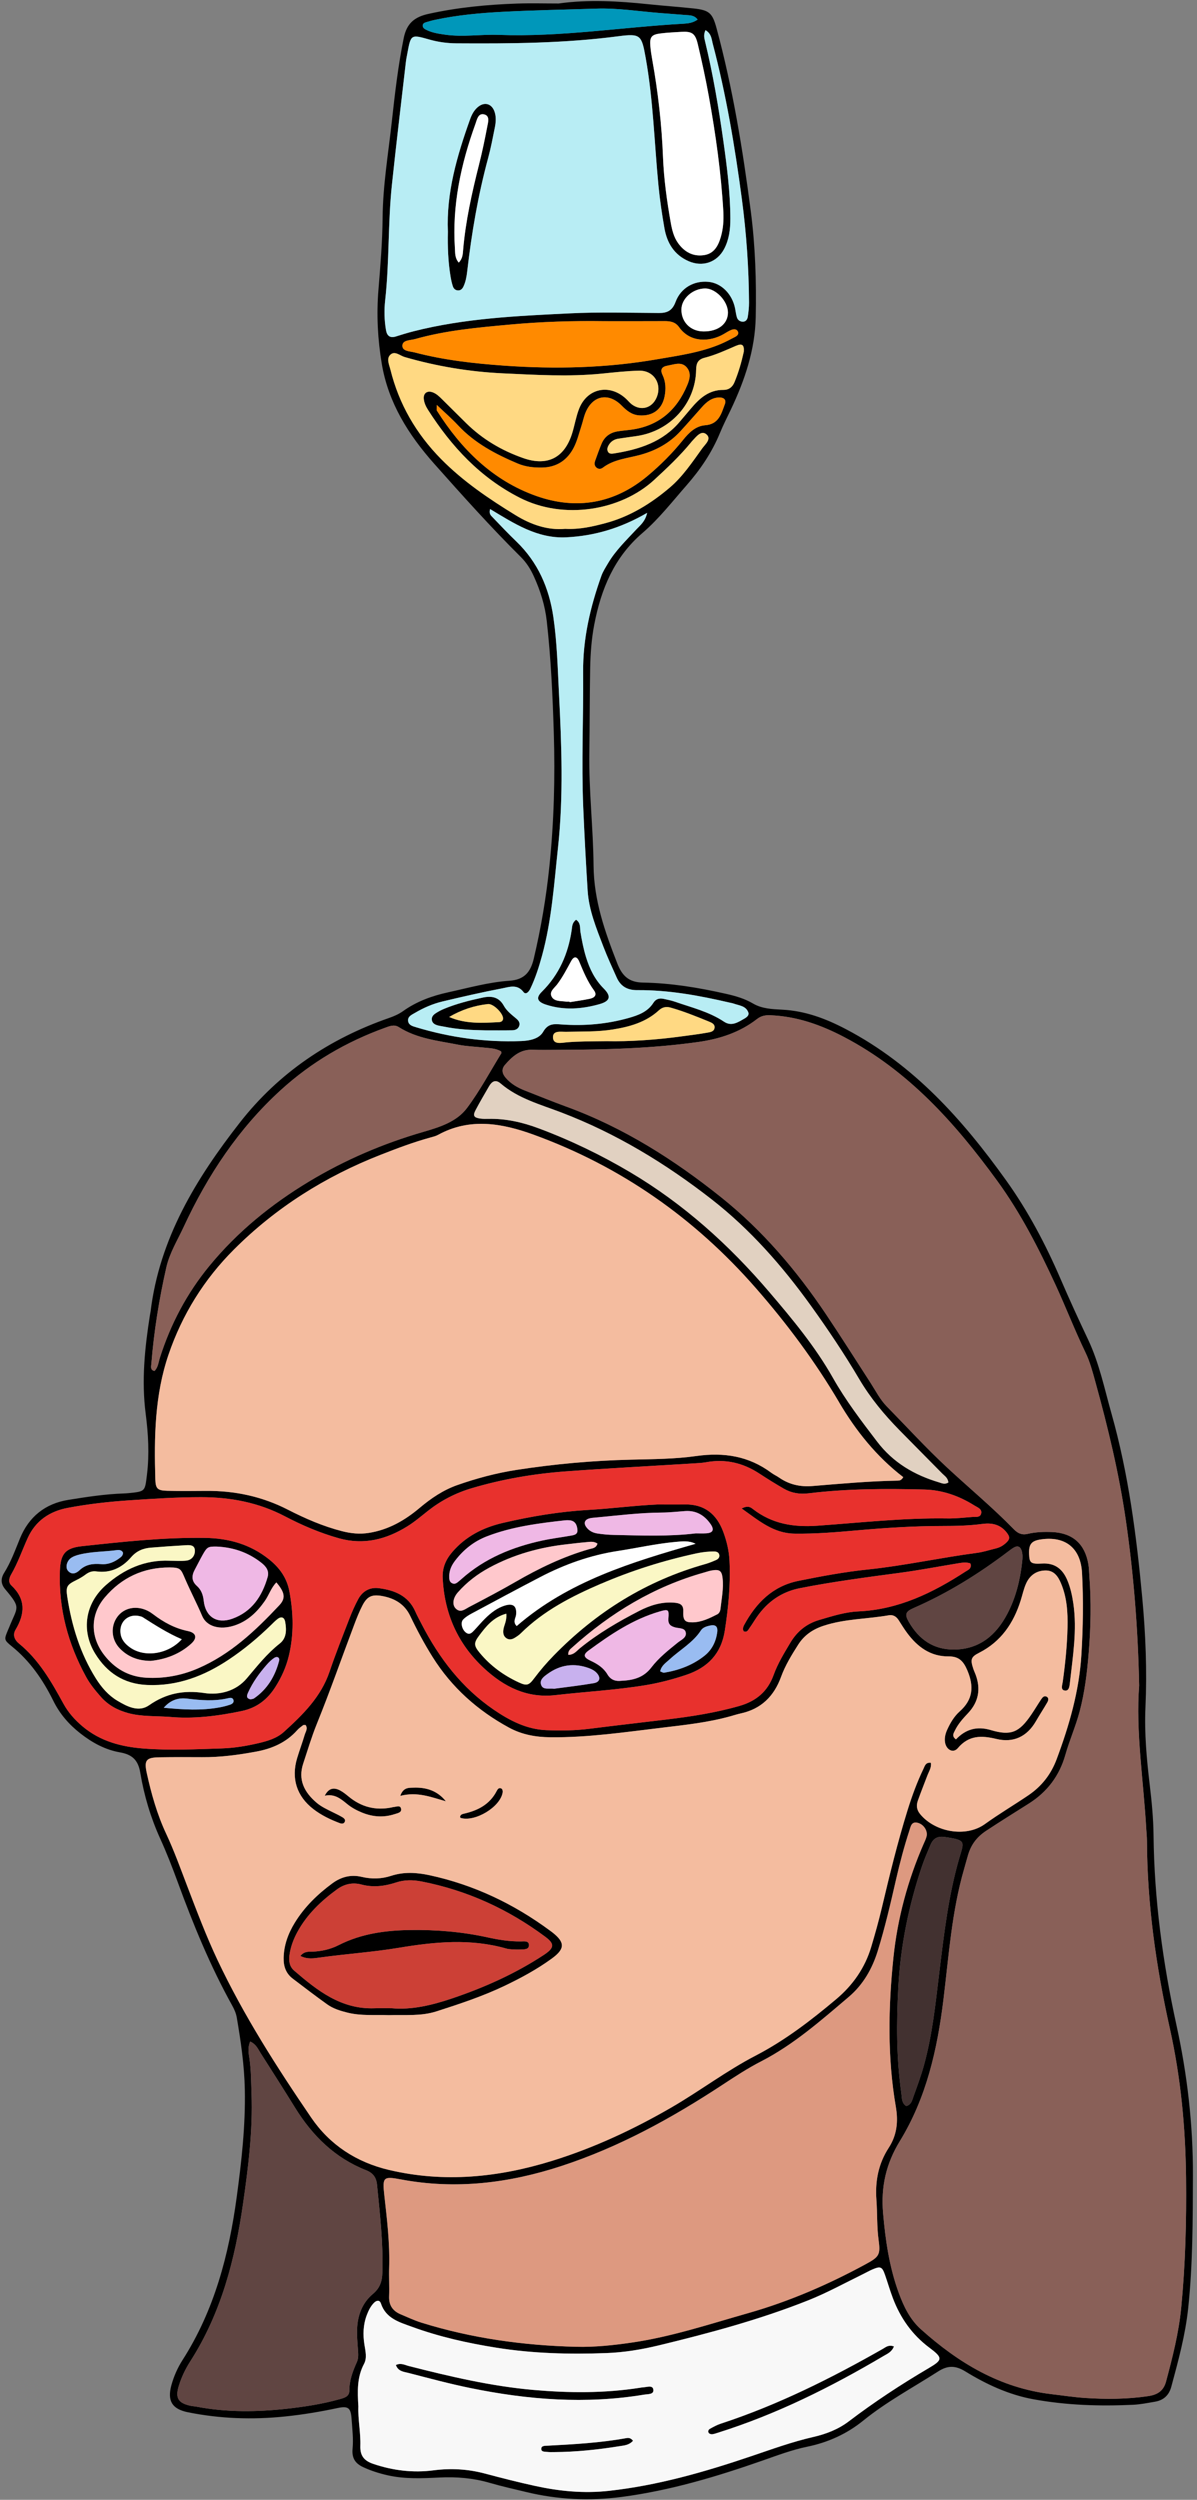 <svg width="272" height="568" viewBox="0 0 272 568" fill="none" xmlns="http://www.w3.org/2000/svg">
<rect x="0" y="0" width="272" height="568" fill="#808080" stroke="none"/>
<g clip-path="url(#clip0_22_428)">
<path d="M126.965 0.79C133.761 -0.153 140.536 0.254 147.3 0.958C150.725 1.316 154.162 1.554 157.587 1.918C161.18 2.302 161.89 2.958 162.828 6.427C166.508 20.047 168.773 33.933 170.595 47.905C171.641 55.943 171.895 63.996 171.727 72.072C171.57 79.503 169.245 86.38 166.091 93.025C165.245 94.803 164.345 96.559 163.598 98.38C161.776 102.803 159.148 106.689 156.004 110.277C152.758 113.978 149.717 117.902 145.983 121.111C139.566 126.617 136.601 133.826 135.051 141.836C134.412 145.132 134.173 148.476 134.108 151.82C133.989 158.221 134.016 164.621 133.918 171.022C133.783 179.596 134.802 188.138 134.878 196.685C134.948 204.62 137.468 211.725 140.265 218.901C141.36 221.709 142.872 223.199 146.059 223.259C152.471 223.367 158.796 224.413 165.05 225.833C167.169 226.316 169.223 226.906 171.131 228.028C173.142 229.21 175.483 229.302 177.716 229.416C182.952 229.681 187.591 231.416 192.231 233.849C207.612 241.919 218.739 254.396 228.619 268.195C233.617 275.175 237.616 282.758 241.02 290.655C243.004 295.261 245.101 299.83 247.247 304.367C249.795 309.754 250.976 315.559 252.581 321.239C256.45 334.946 258.261 349.021 259.567 363.134C260.326 371.345 260.656 379.627 260.288 387.914C260.022 393.81 260.564 399.707 261.263 405.588C261.718 409.398 262.087 413.235 262.125 417.067C262.288 431.609 264.222 445.928 267.323 460.095C269.799 471.401 271.116 482.777 271.073 494.365C271.035 504.413 271.057 514.445 270 524.451C269.355 530.559 267.745 536.439 266.152 542.331C265.632 544.249 264.401 545.377 262.472 545.707C260.824 545.989 259.171 546.325 257.507 546.406C249.914 546.764 242.359 546.526 234.852 545.16C229.226 544.135 224.153 541.772 219.357 538.829C217.118 537.458 215.368 537.426 213.157 538.846C207.444 542.509 201.444 545.718 196.144 550.016C192.415 553.04 188.128 554.97 183.407 555.94C179.928 556.655 176.611 557.918 173.261 559.089C162.839 562.736 152.292 565.896 141.295 567.343C133.983 568.308 126.759 567.966 119.599 566.238C116.824 565.565 114.033 564.948 111.291 564.151C107.556 563.062 103.779 562.742 99.903 562.931C95.974 563.127 92.028 563.311 88.132 562.438C86.202 562.005 84.332 561.419 82.538 560.585C80.734 559.745 79.915 558.547 80.121 556.39C80.332 554.162 80.051 551.875 79.893 549.62C79.72 547.116 79.151 546.629 76.712 547.149C72.761 547.989 68.794 548.656 64.767 549.067C57.363 549.832 50.019 549.582 42.724 548.114C39.071 547.377 37.965 545.501 38.963 541.902C39.521 539.897 40.361 537.995 41.477 536.25C48.702 524.96 52.003 512.348 53.781 499.275C54.881 491.184 55.791 483.065 55.634 474.853C55.526 469.314 54.74 463.873 53.808 458.437C53.64 457.456 53.244 456.556 52.762 455.689C47.77 446.708 43.895 437.24 40.372 427.614C39.152 424.286 37.868 420.986 36.399 417.755C34.231 412.98 32.735 407.951 31.879 402.807C31.386 399.848 29.993 398.645 27.212 398.157C23.874 397.566 20.953 395.968 18.253 393.854C15.636 391.805 13.576 389.415 12.102 386.429C9.771 381.708 6.839 377.437 2.682 374.077C0.856 372.603 0.932 372.489 1.837 370.326C1.913 370.142 1.999 369.969 2.07 369.784C3.978 365.009 4.877 365.503 1.208 361.134C0.167 359.899 0.13 358.69 0.964 357.351C2.482 354.912 3.452 352.224 4.53 349.579C6.552 344.625 10.275 341.644 15.533 340.799C19.706 340.127 23.895 339.482 28.139 339.341C28.535 339.33 28.925 339.298 29.315 339.26C33.055 338.88 32.93 338.864 33.397 335.065C33.966 330.42 33.695 325.797 33.104 321.217C32.134 313.689 32.898 306.285 34.063 298.876C34.106 298.584 34.182 298.297 34.22 298.004C36.231 281.441 44.545 267.81 54.518 255.052C63.363 243.74 74.864 236.012 88.403 231.302C89.525 230.912 90.603 230.445 91.579 229.752C94.679 227.535 98.191 226.267 101.871 225.465C106.489 224.457 111.068 223.161 115.789 222.841C119.144 222.614 120.575 220.874 121.296 217.812C122.927 210.907 124.109 203.959 124.84 196.88C125.886 186.762 126.157 176.643 125.843 166.502C125.583 158.042 125.192 149.581 124.249 141.164C123.854 137.609 122.802 134.238 121.323 130.986C120.586 129.354 119.648 127.848 118.38 126.59C111.529 119.788 105.096 112.607 98.684 105.393C92.82 98.792 88.251 91.535 86.76 82.695C85.828 77.15 85.535 71.53 85.991 65.915C86.441 60.419 86.896 54.929 86.945 49.412C87.01 42.111 88.234 34.908 89.031 27.667C89.73 21.304 90.462 14.963 91.736 8.671C92.408 5.359 94.121 3.88 97.302 3.17C103.968 1.685 110.711 1.045 117.507 0.812C120.651 0.704 123.805 0.796 126.954 0.796L126.965 0.79ZM258.857 382.9C258.586 369.92 257.605 357.676 255.838 345.471C254.293 334.815 251.789 324.404 248.928 314.057C248.299 311.781 247.703 309.478 246.673 307.342C244.234 302.291 242.218 297.055 239.866 291.955C236.061 283.706 231.942 275.642 226.592 268.292C217.075 255.225 206.463 243.318 191.819 235.638C186.486 232.841 181.033 230.917 175.001 230.679C173.846 230.635 172.92 230.841 172.004 231.557C168.085 234.597 163.527 236.071 158.682 236.754C148.032 238.255 137.311 238.505 126.58 238.543C124.71 238.548 122.835 238.586 120.97 238.521C118.195 238.423 116.401 240.055 114.754 241.946C113.887 242.944 114.109 243.941 114.9 244.873C116.082 246.255 117.61 247.139 119.279 247.789C122.396 249.008 125.496 250.277 128.64 251.426C141.658 256.168 153.213 263.507 163.923 272.081C173.261 279.56 181.017 288.655 187.689 298.605C191.141 303.754 194.453 309.001 197.824 314.215C199 316.036 199.986 318.009 201.504 319.559C206.051 324.198 210.43 329 215.194 333.428C220.24 338.116 225.552 342.517 230.365 347.46C231.27 348.392 232.197 348.837 233.514 348.528C235.345 348.094 237.226 348.029 239.096 348.11C243.768 348.322 246.548 350.815 247.323 355.449C247.47 356.321 247.475 357.21 247.54 358.094C247.985 363.898 247.865 369.692 247.399 375.491C247.036 380.012 246.494 384.494 245.329 388.895C244.445 392.239 243.036 395.399 242.099 398.71C240.749 403.485 237.985 407.149 233.812 409.794C230.571 411.848 227.313 413.869 224.11 415.983C221.958 417.403 220.685 419.132 219.986 421.463C219.677 422.498 219.406 423.549 219.102 424.59C216.273 434.291 215.606 444.356 214.387 454.307C212.994 465.672 210.517 476.647 204.474 486.506C201.358 491.59 200.154 496.863 200.664 502.809C201.2 509.031 202.084 515.128 204.236 520.998C205.357 524.066 206.772 527.009 209.26 529.247C217.78 536.889 227.264 542.612 238.901 543.989C241.443 544.287 243.974 544.683 246.527 544.856C251.345 545.181 256.163 545.154 260.965 544.433C263.008 544.125 264.396 543.263 264.97 541.127C266.45 535.605 267.859 530.071 268.412 524.369C269.366 514.565 269.626 504.733 269.518 494.88C269.393 483.417 268.325 472.106 265.832 460.897C262.705 446.844 260.678 432.622 260.629 418.178C260.629 417.392 260.537 416.606 260.494 415.82C259.876 404.634 258.044 393.502 258.868 382.911L258.857 382.9ZM69.439 391.957C69.222 391.968 68.978 391.908 68.853 392.006C68.382 392.358 67.899 392.716 67.514 393.149C65.032 395.93 61.807 397.328 58.257 397.984C54.193 398.737 50.095 399.295 45.944 399.263C42.697 399.241 39.445 399.236 36.199 399.29C33.218 399.339 32.703 399.935 33.353 402.889C34.388 407.604 35.7 412.26 37.754 416.65C39.591 420.579 41.049 424.655 42.599 428.703C44.746 434.313 46.865 439.928 49.434 445.37C55.385 457.965 62.875 469.661 70.696 481.13C74.94 487.357 80.983 491.303 88.419 493.059C100.966 496.018 113.301 494.75 125.409 491.005C134.927 488.062 143.929 483.861 152.584 478.848C159.061 475.092 165.039 470.539 171.689 467.087C178.377 463.618 184.301 459.065 190.036 454.236C193.813 451.055 196.55 447.136 197.976 442.383C198.848 439.462 199.672 436.519 200.377 433.549C202.143 426.075 203.965 418.617 206.246 411.279C207.244 408.076 208.393 404.937 209.845 401.913C210.149 401.279 210.344 400.379 211.536 400.542C211.704 401.615 211.119 402.444 210.777 403.328C210.04 405.257 209.276 407.181 208.582 409.127C208.203 410.195 208.279 411.192 209.065 412.162C212.425 416.303 219.476 417.593 223.823 414.455C227.026 412.146 230.408 410.146 233.665 407.94C236.706 405.886 238.83 403.171 240.115 399.724C242.982 392.038 245.242 384.228 245.741 375.968C246.115 369.768 246.218 363.562 245.882 357.373C245.573 351.704 242.039 348.988 236.57 349.78C234.37 350.099 233.757 350.869 233.855 353.167C233.942 355.102 234.213 355.422 236.782 355.27C239.687 355.097 241.437 356.484 242.51 358.983C243.248 360.711 243.643 362.533 243.914 364.397C244.787 370.429 243.784 376.369 243.128 382.331C243.047 383.063 242.96 384.244 242.017 384.136C240.928 384.006 241.399 382.879 241.497 382.169C242.072 378.071 242.489 373.958 242.586 369.822C242.668 366.354 242.462 362.917 241.069 359.682C240.429 358.186 239.519 356.847 237.66 356.842C235.595 356.836 234.066 357.893 233.215 359.72C232.636 360.955 232.365 362.337 231.947 363.649C230.316 368.83 227.481 373.02 222.484 375.556C220.614 376.505 220.49 377.096 221.162 379.144C221.313 379.611 221.53 380.055 221.704 380.521C222.912 383.784 222.387 386.71 219.986 389.263C218.837 390.483 217.704 391.724 216.978 393.258C216.712 393.821 216.208 394.472 217.232 395.225C219.395 392.954 221.931 392.152 225.156 393.111C229.779 394.488 231.622 393.621 234.375 389.567C235.15 388.429 235.85 387.236 236.619 386.093C236.89 385.686 237.28 385.236 237.822 385.513C238.391 385.8 238.234 386.391 237.996 386.808C237.161 388.255 236.24 389.653 235.405 391.101C233.378 394.618 230.289 396.054 226.43 395.128C223.032 394.309 220.17 394.25 217.655 397.22C216.604 398.466 214.999 397.588 214.745 395.859C214.598 394.857 214.842 393.903 215.259 392.992C215.964 391.453 216.831 389.984 218.083 388.873C221.113 386.174 221.368 383.204 219.823 379.551C218.929 377.432 217.883 376.348 215.558 376.369C211.449 376.407 208.506 374.223 206.16 371.074C205.455 370.131 204.843 369.112 204.203 368.12C203.672 367.302 202.956 366.858 201.97 367.026C197.038 367.887 191.965 367.817 187.13 369.416C184.664 370.234 182.74 371.567 181.364 373.735C179.884 376.066 178.437 378.418 177.489 381.025C175.884 385.431 172.968 388.326 168.307 389.334C167.538 389.502 166.79 389.746 166.031 389.957C160.985 391.372 155.798 391.93 150.617 392.548C142.119 393.561 133.658 394.835 125.046 394.743C121.686 394.71 118.58 394.13 115.681 392.559C108.543 388.683 102.646 383.426 98.31 376.51C96.424 373.502 94.755 370.38 93.226 367.177C91.915 364.43 89.59 363.123 86.728 362.63C84.5 362.251 83.427 362.76 82.381 364.771C81.66 366.164 81.075 367.638 80.522 369.107C77.671 376.657 75.016 384.282 71.98 391.767C70.799 394.683 69.91 397.713 68.913 400.705C67.677 404.406 69.162 407.225 71.904 409.582C73.032 410.552 74.392 411.159 75.715 411.821C76.419 412.173 77.135 412.504 77.807 412.91C78.224 413.159 78.652 413.544 78.273 414.092C78.018 414.455 77.563 414.395 77.189 414.249C75.064 413.441 73.021 412.466 71.216 411.067C67.439 408.151 66.149 404.114 67.514 399.528C68.051 397.734 68.712 395.984 69.243 394.19C69.449 393.485 70.024 392.759 69.455 391.968L69.439 391.957ZM205.265 335.634C199.168 330.951 194.485 325.081 190.691 318.643C185.212 309.342 178.838 300.779 171.749 292.676C157.842 276.774 141.067 265.019 121.236 257.81C114.152 255.236 106.765 253.881 99.54 257.865C99.031 258.146 98.435 258.287 97.866 258.444C93.963 259.512 90.186 260.943 86.43 262.417C73.899 267.338 62.707 274.373 53.168 283.912C46.377 290.698 41.407 298.692 38.301 307.787C35.158 316.99 35.017 326.55 35.299 336.127C35.364 338.279 35.808 338.674 38.009 338.734C40.963 338.815 43.916 338.777 46.87 338.756C53.38 338.712 59.558 340.024 65.39 343.01C69.335 345.032 73.4 346.804 77.72 347.91C79.742 348.43 81.747 348.636 83.85 348.3C88.289 347.59 91.99 345.46 95.356 342.625C97.936 340.452 100.7 338.571 103.903 337.444C108.277 335.905 112.743 334.712 117.328 333.997C125.995 332.653 134.71 331.867 143.484 331.661C148.4 331.542 153.365 331.526 158.221 330.837C164.503 329.948 170.166 330.837 175.294 334.658C175.841 335.07 176.491 335.347 177.055 335.742C179.342 337.33 181.862 337.883 184.621 337.655C191.092 337.124 197.564 336.534 204.062 336.425C204.452 336.42 204.837 336.333 205.254 335.639L205.265 335.634ZM130.927 533.225C135.187 533.334 139.387 532.878 143.582 532.266C152.584 530.954 161.197 528.082 169.906 525.61C179.326 522.938 188.258 519.063 196.848 514.386C199.797 512.782 200.1 512.256 199.65 508.977C199.233 505.936 199.379 502.88 199.152 499.839C198.837 495.574 199.607 491.617 201.954 488.002C203.824 485.124 204.143 482.046 203.563 478.669C201.629 467.423 201.851 456.09 203.016 444.806C203.943 435.858 206.284 427.197 209.894 418.921C210.132 418.379 210.393 417.842 210.539 417.273C210.864 416.016 209.899 414.509 208.517 414.167C207.081 413.81 206.929 415.035 206.642 415.913C205.45 419.566 204.469 423.278 203.612 427.023C202.36 432.497 201.097 437.966 199.434 443.332C198.182 447.369 196.095 450.984 192.892 453.705C186.594 459.049 180.383 464.55 172.947 468.377C169.879 469.954 166.996 471.845 164.112 473.742C152.633 481.281 140.661 487.872 127.545 492.159C115.664 496.045 103.567 497.536 91.161 495.21C87.124 494.452 86.858 494.636 87.319 498.755C87.931 504.234 88.598 509.709 88.424 515.242C88.354 517.405 88.5 519.578 88.413 521.741C88.327 523.806 89.248 525.112 91.08 525.871C92.625 526.516 94.142 527.242 95.736 527.74C107.188 531.307 118.954 532.938 130.916 533.231L130.927 533.225ZM168.53 342.75C170.004 341.991 170.595 342.501 171.099 342.891C175.472 346.262 180.296 347.053 185.803 346.663C195.607 345.97 205.406 344.858 215.265 345.016C217.129 345.048 218.999 344.831 220.864 344.685C221.612 344.625 222.668 344.869 222.934 343.964C223.254 342.875 222.116 342.512 221.416 342.073C217.932 339.883 214.132 338.544 210.008 338.441C201.244 338.219 192.474 338.241 183.759 339.303C181.678 339.558 179.835 339.249 178.09 338.241C176.215 337.157 174.372 336.013 172.562 334.826C168.855 332.393 164.855 331.434 160.454 332.241C159.587 332.398 158.693 332.442 157.809 332.496C148.086 333.097 138.357 333.601 128.645 334.311C121.366 334.843 114.19 336.062 107.171 338.149C103.524 339.233 100.245 340.929 97.269 343.27C95.725 344.49 94.213 345.785 92.549 346.815C87.768 349.78 82.668 351.102 77.043 349.53C72.75 348.327 68.68 346.593 64.75 344.533C58.756 341.395 52.388 340.176 45.667 340.181C40.242 340.181 34.844 340.528 29.44 340.891C24.73 341.205 20.02 341.731 15.376 342.615C11.278 343.395 8.08 345.541 6.308 349.433C5.045 352.208 4.059 355.113 2.52 357.763C2.032 358.603 1.858 359.557 2.579 360.235C5.875 363.34 5.685 366.679 3.533 370.299C2.839 371.47 3.278 372.597 4.314 373.443C8.85 377.145 11.674 382.109 14.427 387.133C15.527 389.139 17.018 390.802 18.785 392.288C22.828 395.68 27.597 396.911 32.708 397.301C38.616 397.751 44.518 397.463 50.415 397.268C53.168 397.176 55.905 396.732 58.593 396.109C60.718 395.615 62.875 394.997 64.496 393.523C68.81 389.616 72.945 385.567 74.891 379.806C76.278 375.703 77.888 371.676 79.449 367.633C80.018 366.169 80.658 364.717 81.406 363.335C82.386 361.519 84.045 360.598 86.072 360.858C89.622 361.313 92.771 362.543 94.364 366.153C94.803 367.145 95.329 368.093 95.822 369.058C99.806 376.787 104.955 383.529 112.228 388.494C115.865 390.976 119.708 392.949 124.184 393.122C127.425 393.247 130.677 393.22 133.918 392.808C139.777 392.065 145.647 391.399 151.511 390.694C157.088 390.022 162.622 389.171 168.042 387.61C171.841 386.515 174.443 384.32 175.787 380.591C176.724 377.985 178.177 375.627 179.586 373.258C181.109 370.711 183.217 368.944 186.133 368.088C189.071 367.226 192.008 366.272 195.06 366.137C204.16 365.725 211.959 361.915 219.389 357.086C219.986 356.701 220.885 356.397 220.517 355.237C219.482 354.858 218.419 355.091 217.362 355.265C213.092 355.969 208.832 356.782 204.544 357.357C196.935 358.376 189.32 359.367 181.781 360.852C177.597 361.676 174.383 363.942 171.977 367.41C171.413 368.218 170.92 369.074 170.34 369.871C170.025 370.305 169.792 370.998 168.996 370.657C168.931 370.467 168.795 370.283 168.817 370.115C168.849 369.828 168.931 369.53 169.066 369.275C171.809 364.218 175.543 360.392 181.451 359.194C186.664 358.137 191.9 357.167 197.184 356.614C205.52 355.747 213.699 353.926 221.996 352.836C223.454 352.647 224.869 352.17 226.305 351.823C227.086 351.633 227.779 351.27 228.392 350.755C229.557 349.774 229.59 349.216 228.619 348.056C227.199 346.354 225.319 345.98 223.275 346.251C220.24 346.658 217.189 346.728 214.138 346.728C207.634 346.728 201.162 347.151 194.686 347.726C189.992 348.143 185.271 348.539 180.535 348.468C175.738 348.398 172.443 345.525 168.524 342.75H168.53ZM160.313 6.844C159.82 7.89 160.037 8.649 160.216 9.402C162.02 16.876 163.299 24.442 164.373 32.052C165.196 37.9 165.944 43.759 165.961 49.683C165.966 52.078 165.684 54.409 164.551 56.555C162.936 59.612 159.657 60.723 156.503 59.352C153.197 57.916 151.571 55.211 150.98 51.834C150.422 48.637 149.945 45.417 149.631 42.187C148.693 32.496 148.444 22.741 146.72 13.12C145.804 7.988 145.582 7.565 140.552 8.226C128.314 9.836 116.022 9.923 103.714 9.841C101.627 9.825 99.589 9.554 97.589 8.985C93.389 7.793 93.367 7.787 92.57 12.085C92.446 12.763 92.299 13.44 92.224 14.123C91.156 23.413 90.034 32.697 89.053 41.992C88.132 50.707 88.495 59.498 87.525 68.219C87.275 70.457 87.324 72.744 87.709 74.993C87.936 76.321 88.625 76.874 89.996 76.441C91.308 76.023 92.63 75.622 93.963 75.281C105.583 72.316 117.502 71.79 129.387 71.205C136.168 70.869 142.97 71.08 149.766 71.118C151.668 71.129 152.79 70.533 153.511 68.603C154.704 65.395 157.706 63.731 160.98 64.04C163.896 64.311 166.362 66.761 167.034 70.056C167.169 70.728 167.245 71.422 167.44 72.078C167.619 72.69 168.112 73.069 168.752 73.097C169.467 73.124 169.83 72.587 169.922 71.991C170.085 70.928 170.21 69.845 170.204 68.766C170.161 60.886 169.619 53.048 168.578 45.222C166.996 33.304 165.007 21.472 161.939 9.841C161.679 8.85 161.679 7.668 160.313 6.85V6.844ZM81.427 546.786C81.308 549.685 81.98 552.715 81.877 555.756C81.796 558.086 82.836 559.17 84.836 559.848C89.291 561.354 93.86 561.913 98.511 561.305C102.478 560.791 106.348 561.013 110.207 562.043C114.006 563.056 117.827 564.032 121.67 564.866C127.171 566.064 132.694 566.595 138.368 565.967C149.506 564.736 160.161 561.663 170.708 558.091C175.369 556.514 179.987 554.829 184.8 553.729C187.694 553.067 190.48 551.994 192.859 550.184C198.664 545.772 204.734 541.783 211.021 538.087C214.257 536.185 214.273 535.756 211.157 533.415C207.238 530.477 204.588 526.673 202.881 522.163C202.219 520.418 201.704 518.613 201.087 516.852C200.447 515.036 200.068 514.874 198.257 515.649C197.537 515.958 196.848 516.353 196.144 516.7C191.992 518.733 187.933 520.971 183.629 522.684C172.627 527.057 161.224 530.114 149.744 532.895C145.826 533.843 141.842 534.504 137.788 534.656C129.415 534.97 121.073 534.759 112.77 533.431C106.239 532.391 99.811 530.954 93.606 528.683C90.803 527.659 87.698 526.824 86.565 523.41C86.256 522.489 85.525 522.673 84.945 523.269C84.175 524.06 83.714 525.047 83.33 526.06C82.511 528.239 82.446 530.483 82.809 532.754C83.042 534.217 83.433 535.773 82.717 537.111C81.097 540.152 81.221 543.366 81.427 546.78V546.786ZM56.859 463.862C56.225 465.298 56.512 466.572 56.691 467.791C57.076 470.431 57.06 473.087 57.157 475.737C57.461 484.138 56.415 492.446 55.228 500.712C53.417 513.351 50.252 525.599 43.239 536.537C42.123 538.282 41.228 540.157 40.621 542.141C39.792 544.856 40.48 545.994 43.217 546.618C43.694 546.726 44.193 546.748 44.675 546.84C51.504 548.146 58.371 548.07 65.244 547.301C69.254 546.851 73.238 546.238 77.135 545.149C78.197 544.851 79.389 544.569 79.384 543.203C79.373 540.862 80.17 538.775 81.097 536.699C81.508 535.773 81.411 534.786 81.335 533.794C81.216 532.228 81.086 530.651 81.151 529.084C81.281 526.011 82.381 523.193 84.717 521.242C86.37 519.86 86.825 518.348 86.89 516.386C87.107 509.676 86.327 503.031 85.671 496.376C85.508 494.728 84.744 493.725 83.172 493.108C76.116 490.327 71.01 485.303 67.076 478.945C64.485 474.761 61.845 470.615 59.2 466.469C58.631 465.575 58.23 464.518 56.854 463.867L56.859 463.862ZM113.881 238.911C112.716 238.185 111.323 238.174 109.968 238.028C108.012 237.816 106.028 237.751 104.104 237.372C99.492 236.467 94.733 235.995 90.619 233.378C89.557 232.7 88.516 233.161 87.508 233.524C78.706 236.711 70.761 241.339 63.824 247.664C54.203 256.434 47.179 267.046 41.743 278.769C40.339 281.799 38.54 284.687 37.792 287.983C36.161 295.191 34.979 302.475 34.394 309.852C34.345 310.47 34.085 311.266 35.098 311.516C35.933 310.692 35.998 309.564 36.318 308.556C38.751 300.866 42.453 293.863 47.586 287.619C53.976 279.847 61.661 273.609 70.246 268.439C78.387 263.534 87.058 259.826 96.186 257.182C99.914 256.098 103.768 254.9 106.131 251.74C109.052 247.832 111.366 243.469 113.935 239.296C113.973 239.231 113.908 239.106 113.876 238.906L113.881 238.911ZM111.366 115.669C111.041 116.77 111.578 117.16 111.957 117.561C113.73 119.409 115.491 121.268 117.334 123.04C122.222 127.756 124.775 133.598 125.74 140.216C126.58 145.972 126.721 151.782 127.014 157.576C127.61 169.277 128.054 180.984 126.786 192.664C125.897 200.869 125.36 209.135 123.16 217.156C122.455 219.725 121.653 222.251 120.499 224.657C120.201 225.28 119.512 226.131 118.96 225.41C117.513 223.524 115.697 224.272 114.087 224.576C109.545 225.438 105.036 226.484 100.538 227.551C98.332 228.077 96.245 228.993 94.283 230.147C93.541 230.581 92.56 230.966 92.744 232.066C92.896 232.966 93.812 233.188 94.543 233.405C102.332 235.757 110.299 236.857 118.434 236.543C120.309 236.472 122.488 236.055 123.415 234.445C124.537 232.494 125.881 232.646 127.615 232.771C132.753 233.134 137.848 232.711 142.818 231.307C145.002 230.689 147.159 229.92 148.471 227.844C149.024 226.971 149.82 226.744 150.769 226.95C151.63 227.139 152.509 227.307 153.343 227.595C157.142 228.922 161.099 229.86 164.519 232.142C166.237 233.291 167.711 232.261 169.164 231.432C169.679 231.139 170.275 230.679 170.053 230.055C169.505 228.527 167.944 228.473 166.681 228.017C166.405 227.92 166.107 227.882 165.82 227.811C158.904 226.202 151.939 224.912 144.812 224.971C142.536 224.988 141.035 224.11 140.135 222.115C139.089 219.779 138.01 217.454 137.1 215.069C135.523 210.934 133.805 206.815 133.528 202.327C133.138 196.046 132.797 189.759 132.531 183.472C132.097 173.239 132.596 163.001 132.504 152.763C132.433 145.159 134.119 137.929 136.65 130.845C137.008 129.842 137.615 128.915 138.162 127.983C139.88 125.067 142.308 122.753 144.585 120.298C145.457 119.36 146.595 118.536 147.056 116.52C141.035 120.016 135.067 121.767 128.688 122.081C122.065 122.412 116.781 118.91 111.366 115.664V115.669ZM128.466 120.162C131.718 120.33 134.699 119.642 137.647 118.851C143.176 117.366 147.972 114.385 152.243 110.743C155.143 108.271 157.321 105.003 159.565 101.887C160.243 100.949 161.787 99.697 160.47 98.651C159.31 97.73 158.221 99.225 157.343 100.141C157.208 100.282 157.088 100.44 156.964 100.591C154.454 103.637 151.587 106.331 148.693 109.003C141.073 116.043 128.108 118.195 118.103 113.095C109.096 108.504 102.597 101.475 97.269 93.144C96.793 92.397 96.402 91.584 96.305 90.689C96.153 89.345 97.064 88.668 98.348 89.15C99.194 89.47 99.833 90.104 100.462 90.727C102.283 92.521 104.098 94.331 105.914 96.131C109.621 99.795 114.017 102.38 118.9 104.087C124.455 106.033 128.347 103.973 130.049 98.337C130.591 96.548 130.9 94.678 131.566 92.944C133.398 88.174 138.558 87.112 142.308 90.657C142.737 91.063 143.111 91.54 143.577 91.887C145.652 93.432 148.14 92.749 149.181 90.375C150.53 87.291 148.606 84.153 145.235 84.223C142.39 84.283 139.544 84.614 136.71 84.895C129.241 85.638 121.773 85.177 114.315 84.83C106.722 84.478 99.258 83.237 91.947 81.123C90.879 80.814 89.714 79.633 88.69 80.614C87.758 81.508 88.441 82.868 88.717 83.98C90.652 91.811 94.559 98.532 100.207 104.277C105.22 109.371 111.09 113.339 117.133 117.046C120.607 119.176 124.417 120.542 128.471 120.157L128.466 120.162ZM215.498 336.848C215.4 335.786 214.663 335.379 214.127 334.832C210.88 331.531 207.607 328.257 204.371 324.951C200.919 321.428 197.802 317.683 195.266 313.391C191.862 307.63 188.133 302.058 184.215 296.616C177.738 287.619 170.432 279.311 161.701 272.509C151.267 264.379 140.005 257.528 127.545 252.77C122.797 250.954 117.756 249.615 113.757 246.185C112.613 245.204 111.778 245.697 111.133 246.813C110.098 248.602 109.047 250.385 108.082 252.212C107.399 253.501 107.67 253.951 109.139 254.157C109.719 254.239 110.32 254.239 110.911 254.222C114.916 254.13 118.743 255.003 122.455 256.396C129.669 259.089 136.59 262.433 143.208 266.352C155.359 273.555 165.7 282.882 174.844 293.603C180.09 299.754 185.261 305.976 189.25 313.033C192.171 318.209 195.743 322.881 199.331 327.58C202.973 332.349 207.775 335.152 213.384 336.821C214.018 337.011 214.674 337.379 215.509 336.842L215.498 336.848ZM164.367 48.127C163.858 39.288 162.633 30.529 161.056 21.825C160.34 17.863 159.484 13.923 158.552 10.004C157.972 7.56 157.213 7.104 154.812 7.24C153.24 7.332 151.668 7.402 150.113 7.598C148.026 7.858 147.604 8.411 147.782 10.514C147.875 11.587 148.048 12.66 148.238 13.722C149.538 20.985 150.368 28.291 150.655 35.678C150.85 40.68 151.544 45.661 152.416 50.599C152.709 52.252 153.11 53.905 154.107 55.276C155.522 57.238 157.451 58.333 159.939 57.98C162.21 57.655 163.164 55.948 163.76 53.964C164.335 52.057 164.47 50.105 164.373 48.127H164.367ZM137.365 72.977C130.184 72.869 123.014 73.091 115.859 73.747C108.613 74.413 101.361 75.048 94.321 77.037C93.237 77.34 91.47 77.232 91.432 78.522C91.394 79.844 93.145 79.801 94.224 80.083C100.906 81.833 107.719 82.597 114.608 83.085C126.244 83.904 137.804 83.627 149.295 81.638C154.221 80.787 159.224 80.115 163.885 78.115C164.963 77.649 166.009 77.096 167.05 76.543C167.489 76.31 167.928 75.915 167.695 75.378C167.408 74.706 166.73 74.739 166.172 74.966C165.538 75.221 164.963 75.617 164.367 75.953C161.305 77.687 156.85 77.931 154.308 74.332C153.452 73.124 152.275 72.956 150.942 72.961C146.417 72.988 141.896 72.972 137.371 72.972L137.365 72.977ZM99.258 91.996C99.258 92.906 99.183 93.144 99.269 93.28C104.83 102.087 112.006 109.22 121.941 112.716C130.986 115.897 139.615 114.444 147.143 108.147C150.097 105.675 152.807 102.965 155.224 99.957C156.546 98.31 158.075 96.787 160.264 96.619C163.348 96.38 163.912 94.012 164.725 91.822C165.088 90.847 164.513 90.315 163.527 90.31C161.804 90.305 160.59 91.285 159.511 92.499C157.874 94.337 156.259 96.19 154.595 98.006C152.124 100.694 149.04 102.369 145.549 103.334C142.628 104.141 139.501 104.336 136.964 106.282C136.569 106.58 136.01 106.629 135.577 106.282C135.04 105.859 135.035 105.258 135.246 104.672C135.712 103.377 136.173 102.076 136.704 100.808C137.365 99.231 138.607 98.32 140.27 98.028C141.235 97.86 142.222 97.789 143.197 97.665C149.587 96.873 153.782 93.28 156.194 87.443C156.731 86.142 157.099 84.754 156.086 83.524C155.018 82.224 153.592 82.684 152.243 82.961C152.048 82.999 151.858 83.053 151.663 83.085C150.406 83.302 149.961 83.958 150.541 85.172C151.294 86.749 151.349 88.413 151.013 90.088C150.411 93.069 148.297 94.597 145.251 94.38C143.539 94.261 142.395 93.296 141.251 92.142C138.254 89.123 134.672 89.849 133.051 93.757C132.639 94.749 132.439 95.833 132.097 96.857C131.577 98.445 131.181 100.104 130.439 101.583C128.965 104.537 126.531 106.19 123.138 106.239C121.252 106.266 119.404 106.065 117.643 105.323C112.618 103.198 107.854 100.694 104.066 96.624C102.673 95.128 101.123 93.789 99.248 92.001L99.258 91.996ZM205.927 478.539C207.103 478.235 207.281 477.168 207.601 476.29C208.441 473.981 209.287 471.667 209.943 469.304C211.872 462.361 212.588 455.201 213.455 448.085C214.517 439.397 215.52 430.703 217.964 422.27C219.08 418.422 219.655 418.124 214.685 417.398C212.983 417.148 212.04 417.766 211.439 419.186C210.75 420.818 210.04 422.444 209.477 424.118C206.49 433.012 204.631 442.091 204.127 451.51C203.694 459.591 203.677 467.613 204.815 475.623C204.962 476.653 204.826 477.818 205.916 478.528L205.927 478.539ZM216.815 374.814C222.582 374.738 226.343 371.54 228.88 366.733C230.82 363.053 231.817 359.026 232.272 354.885C232.37 354.007 232.424 353.113 232.126 352.257C231.85 351.46 231.302 351.145 230.527 351.552C230.012 351.823 229.541 352.191 229.069 352.549C222.387 357.617 215.308 362.018 207.601 365.378C205.769 366.175 205.525 366.814 206.517 368.532C208.794 372.478 212.067 374.841 216.81 374.809L216.815 374.814ZM158.525 4.443C157.733 3.408 156.72 3.484 155.782 3.408C153.826 3.245 151.864 3.11 149.907 2.953C145.11 2.573 140.33 1.798 135.512 1.956C128.444 2.189 121.371 2.308 114.304 2.676C109.085 2.947 103.92 3.424 98.814 4.514C98.142 4.655 97.481 4.85 96.825 5.045C96.446 5.159 96.066 5.343 96.05 5.798C96.034 6.237 96.348 6.508 96.706 6.698C98.12 7.451 99.67 7.668 101.237 7.89C105.264 8.459 109.285 7.771 113.307 7.923C127.409 8.454 141.338 6.161 155.359 5.386C156.405 5.327 157.489 5.18 158.525 4.443ZM169.017 79.909C169.137 78.392 168.66 77.958 167.288 78.554C164.942 79.568 162.622 80.646 160.14 81.28C158.622 81.665 158.205 82.495 158.183 84.028C158.064 91.67 152.319 97.979 144.628 99.085C143.268 99.28 141.907 99.464 140.547 99.67C139.631 99.811 138.878 100.244 138.379 101.041C138.054 101.561 137.837 102.141 138.184 102.7C138.482 103.171 139.035 103.112 139.523 103.036C145.268 102.12 150.628 100.434 154.536 95.741C155.354 94.76 156.194 93.8 157.012 92.819C158.958 90.505 161.104 88.559 164.405 88.597C165.597 88.608 166.427 87.979 166.893 86.863C167.841 84.587 168.508 82.229 169.017 79.92V79.909ZM137.815 236.575C142.926 236.689 149.007 236.299 155.061 235.464C156.909 235.21 158.768 234.993 160.606 234.662C161.327 234.532 162.318 234.456 162.383 233.453C162.438 232.646 161.636 232.348 161.018 232.093C158.194 230.939 155.37 229.795 152.427 228.96C151.397 228.668 150.541 228.82 149.717 229.573C146.763 232.277 143.116 233.302 139.257 233.92C135.729 234.489 132.195 234.359 128.661 234.451C127.474 234.478 125.539 234.05 125.659 235.811C125.772 237.443 127.68 236.933 128.851 236.835C131.507 236.613 134.157 236.63 137.815 236.581V236.575ZM159.825 75.308C163.159 75.351 165.419 73.611 165.413 71.004C165.413 68.441 162.66 65.536 160.248 65.541C157.435 65.552 154.866 67.812 154.839 70.305C154.807 73.172 156.899 75.27 159.825 75.308Z" fill="black"/>
<path d="M88.354 457.885C85.216 457.777 82.057 458.08 78.951 457.305C77.309 456.899 75.699 456.4 74.333 455.419C71.694 453.533 69.114 451.555 66.534 449.593C65.006 448.433 64.426 446.845 64.458 444.942C64.507 441.989 65.483 439.344 66.995 436.878C69.19 433.301 72.144 430.428 75.499 427.951C77.509 426.466 79.731 425.881 82.187 426.461C84.447 426.997 86.68 426.949 88.886 426.228C91.791 425.279 94.696 425.458 97.628 426.092C107.698 428.271 116.776 432.596 125.036 438.71C125.193 438.829 125.356 438.937 125.513 439.062C128.413 441.338 128.445 442.807 125.399 445.024C122.055 447.463 118.407 449.436 114.673 451.219C109.687 453.603 104.451 455.332 99.205 457.018C95.65 458.161 91.991 457.777 88.36 457.885H88.354ZM88.999 456.308C93.53 456.736 98.175 455.62 102.793 454.059C110.104 451.582 117.085 448.455 123.546 444.216C126.033 442.585 126.071 441.674 123.876 440.048C115.454 433.788 106.142 429.528 95.818 427.507C93.834 427.117 91.926 427.1 89.997 427.734C87.428 428.58 84.804 428.905 82.149 428.201C80.078 427.648 78.214 428.103 76.555 429.317C72.951 431.951 69.754 434.992 67.586 438.97C66.686 440.623 66.03 442.368 65.775 444.249C65.597 445.587 65.781 446.845 66.849 447.766C72.117 452.308 77.526 456.579 85.059 456.319C86.241 456.275 87.422 456.313 88.983 456.313L88.999 456.308Z" fill="black"/>
<path d="M73.797 408.02C74.718 406.183 75.965 406.112 77.325 406.844C78.008 407.213 78.631 407.717 79.233 408.215C82.062 410.551 85.26 411.408 88.87 410.708C89.065 410.67 89.254 410.605 89.444 410.589C90.084 410.546 91.016 410.053 91.151 411.061C91.26 411.868 90.29 411.998 89.655 412.21C87.113 413.034 84.626 412.833 82.176 411.814C80.989 411.321 79.867 410.708 78.875 409.895C77.423 408.708 75.997 407.522 73.797 408.02Z" fill="black"/>
<path d="M104.549 412.791C104.636 412.32 105.01 412.2 105.4 412.108C108.581 411.387 111.297 410 112.868 406.943C113.085 406.52 113.427 406.044 114.001 406.434C114.18 406.553 114.261 406.965 114.229 407.22C113.763 410.542 107.969 414.065 104.646 413.057C104.592 413.041 104.581 412.883 104.549 412.791Z" fill="black"/>
<path d="M101.318 409.285C98.001 408.358 94.852 407.036 90.955 408.055C91.649 406.071 92.895 406.233 93.947 406.19C96.852 406.076 99.41 406.884 101.318 409.285Z" fill="black"/>
<path d="M149.413 341.84C151.478 341.84 153.543 341.872 155.608 341.834C160.047 341.753 162.811 343.986 164.328 348.007C165.13 350.143 165.656 352.354 165.765 354.62C166.025 359.947 165.521 365.226 164.702 370.494C163.889 375.752 160.822 378.917 155.917 380.559C152.925 381.562 149.879 382.364 146.768 382.884C139.966 384.011 133.077 384.369 126.238 385.155C119.707 385.903 114.531 383.269 109.962 379.031C104.043 373.54 101.014 366.695 100.596 358.647C100.477 356.343 101.225 354.468 102.71 352.717C105.783 349.097 109.75 347.086 114.26 346.035C120.693 344.533 127.213 343.449 133.798 343.075C139.007 342.777 144.188 342.078 149.413 341.845V341.84ZM115.035 366.652C112.048 367.47 110.428 369.562 108.867 371.638C107.615 373.302 107.658 373.931 109.013 375.567C111.436 378.494 114.449 380.689 117.891 382.272C119.685 383.095 120.173 382.949 121.387 381.323C122.747 379.508 124.211 377.8 125.799 376.174C135.478 366.24 146.86 359.151 160.258 355.378C161.104 355.14 161.927 354.798 162.735 354.446C163.196 354.24 163.559 353.834 163.439 353.281C163.32 352.733 162.843 352.528 162.318 352.522C160.935 352.5 159.57 352.663 158.22 352.956C150.795 354.56 143.565 356.842 136.6 359.839C129.994 362.684 123.582 365.942 118.373 371.101C117.962 371.513 117.457 371.849 116.959 372.153C116.341 372.532 115.664 372.668 115.024 372.202C114.395 371.741 114.303 371.069 114.384 370.353C114.504 369.286 115.208 368.348 115.051 366.662L115.035 366.652ZM158.052 350.782C156.529 350.007 154.974 350.224 153.467 350.36C149.05 350.761 144.719 351.747 140.346 352.419C134.145 353.373 128.33 355.443 122.791 358.327C117.55 361.053 112.347 363.855 107.144 366.646C106.461 367.015 105.761 367.443 105.236 368.001C104.596 368.679 104.954 370.191 105.799 370.895C106.677 371.627 107.241 370.977 107.788 370.397C108.601 369.54 109.355 368.624 110.195 367.795C111.534 366.462 113.008 365.302 114.856 364.776C116.661 364.261 117.457 365.004 117.273 366.89C117.197 367.681 116.444 368.494 117.409 369.47C129.164 359.281 143.543 354.945 158.058 350.782H158.052ZM141.142 381.914C143.944 381.795 146.253 381.177 148.009 378.879C149.678 376.695 151.868 374.96 154.014 373.226C154.757 372.624 155.949 372.142 155.846 371.08C155.727 369.855 154.388 370.023 153.489 369.795C152.41 369.524 151.776 369.085 151.879 367.779C152.042 365.719 151.906 365.579 149.917 366.153C143.863 367.898 138.72 371.372 133.717 375.052C132.454 375.979 132.611 376.608 134.199 377.35C135.76 378.077 137.142 378.96 138.026 380.456C138.79 381.751 139.928 382.055 141.137 381.914H141.142ZM129.116 376.017C130.416 376.017 131.013 375.128 131.75 374.527C135.896 371.145 140.486 368.478 145.218 366.039C147.689 364.766 150.323 363.931 153.169 364.159C154.307 364.251 155.315 364.5 155.255 366.045C155.169 368.153 155.57 368.668 157.423 368.63C159.429 368.587 161.223 367.703 162.973 366.809C163.429 366.576 163.651 366.077 163.705 365.579C163.965 363.232 164.458 360.896 164.182 358.527C163.987 356.88 163.439 356.549 161.754 356.836C161.174 356.934 160.616 357.14 160.047 357.297C148.627 360.495 138.774 366.462 130.015 374.342C129.587 374.727 129.061 375.079 129.126 376.023L129.116 376.017ZM135.76 350.75C134.899 350.116 133.912 350.36 132.98 350.435C131.609 350.544 130.243 350.728 128.877 350.88C122.661 351.557 116.731 353.205 111.203 356.191C108.493 357.655 106.081 359.497 104.049 361.806C102.878 363.134 102.705 364.684 103.588 365.524C104.656 366.543 105.637 365.649 106.531 365.177C110.097 363.308 113.669 361.438 117.159 359.422C122.455 356.359 127.923 353.72 133.82 352.018C134.519 351.818 135.424 351.834 135.755 350.755L135.76 350.75ZM102.087 357.926C102.114 358.441 101.962 359.248 102.602 359.665C103.463 360.229 104.033 359.443 104.634 358.988C104.71 358.928 104.78 358.858 104.856 358.793C110.13 354.078 116.433 351.514 123.24 350.04C125.343 349.585 127.495 349.324 129.614 348.95C130.384 348.815 131.305 348.707 131.213 347.623C131.121 346.484 130.693 345.503 129.305 345.433C129.013 345.417 128.715 345.411 128.422 345.444C122.373 346.11 116.341 346.88 110.612 349.097C107.702 350.224 105.35 352.099 103.453 354.565C102.726 355.514 102.163 356.533 102.076 357.926H102.087ZM158.123 348.414C158.908 348.414 159.7 348.452 160.48 348.403C162.019 348.311 162.377 347.595 161.467 346.289C160.085 344.311 158.22 343.173 155.711 343.341C153.944 343.46 152.177 343.671 150.41 343.682C145.381 343.715 140.4 344.338 135.408 344.81C134.92 344.858 134.416 344.875 133.95 345.005C132.844 345.314 132.573 346.094 133.235 346.994C133.853 347.834 134.747 348.289 135.733 348.436C136.991 348.625 138.27 348.744 139.543 348.766C145.738 348.891 151.944 349.162 158.117 348.408L158.123 348.414ZM150.015 379.773C150.399 379.909 150.681 380.115 150.92 380.071C154.264 379.518 157.369 378.369 160.057 376.245C161.765 374.895 162.67 373.063 162.973 370.95C163.174 369.573 162.605 369.069 161.304 369.362C160.534 369.535 159.711 369.784 159.272 370.462C157.451 373.258 154.529 374.846 152.161 377.041C151.326 377.817 150.275 378.44 150.015 379.773ZM125.945 383.713C128.725 383.334 131.836 382.987 134.909 382.456C136.346 382.207 136.562 381.188 135.598 380.131C135.126 379.616 134.519 379.296 133.874 379.052C130.498 377.806 127.338 378.234 124.433 380.337C123.576 380.96 122.498 381.713 122.997 382.927C123.441 384.011 124.688 383.572 125.945 383.713Z" fill="black"/>
<path d="M38.534 390.105C35.184 389.866 32.122 390.056 29.125 389.243C26.681 388.576 24.583 387.449 22.892 385.525C21.651 384.11 20.47 382.674 19.564 381.021C15.462 373.525 13.294 365.542 13.608 356.951C13.749 353.082 14.806 351.732 18.605 351.32C27.9 350.318 37.201 349.299 46.572 349.434C51.921 349.515 56.837 350.859 61.129 354.301C63.563 356.252 65.183 358.545 65.758 361.591C66.674 366.485 66.799 371.363 65.628 376.246C65.021 378.766 63.98 381.081 62.598 383.265C60.782 386.143 58.371 388.05 54.929 388.771C49.401 389.937 43.867 390.598 38.529 390.105H38.534ZM62.799 359.558C61.601 360.783 61.113 362.431 60.17 363.78C58.376 366.349 56.214 368.414 53.168 369.379C50.078 370.36 47.005 369.699 45.932 367.173C44.724 364.322 43.282 361.591 42.062 358.762C41.103 356.534 41.071 356.166 38.545 356.155C32.583 356.133 27.613 358.464 23.797 362.978C20.464 366.918 20.502 371.91 23.635 376.002C26.03 379.135 29.244 380.972 33.168 381.205C37.233 381.449 41.217 380.712 44.956 379.102C52.349 375.926 58.056 370.512 63.46 364.751C64.967 363.146 64.728 361.84 62.799 359.558ZM38.534 354.632C39.813 354.632 41.108 354.751 42.366 354.599C43.591 354.447 44.322 353.45 44.285 352.312C44.241 350.935 42.989 351.065 42.03 351.114C39.477 351.255 36.924 351.445 34.372 351.645C32.561 351.786 31.055 352.366 29.765 353.862C27.754 356.193 25.125 357.499 21.901 357.054C20.947 356.924 20.188 357.206 19.44 357.77C18.817 358.236 18.134 358.642 17.429 358.989C15.25 360.068 14.909 360.426 15.283 362.837C16.296 369.412 18.215 375.693 21.781 381.379C23.049 383.4 24.621 385.221 26.67 386.441C28.876 387.758 31.499 389.124 33.857 387.476C37.754 384.75 41.732 384.002 46.398 384.685C49.959 385.205 53.617 384.257 56.078 381.346C58.436 378.56 60.663 375.715 63.563 373.439C65.145 372.203 65.113 370.333 64.809 368.539C64.647 367.569 64.018 367.162 63.113 367.834C62.566 368.241 62.083 368.745 61.59 369.227C58.625 372.127 55.449 374.772 52.002 377.07C46.393 380.81 40.366 383.146 33.45 382.853C28.122 382.625 24.28 380.072 21.608 375.704C18.383 370.436 19.38 364.301 24.02 360.192C28.144 356.545 32.892 354.382 38.534 354.621V354.632ZM49.325 351.407C47.276 351.369 47.07 351.472 46.057 353.26C45.428 354.372 44.87 355.521 44.263 356.642C43.526 358.003 43.488 359.239 44.734 360.35C45.732 361.238 46.138 362.366 46.29 363.721C46.691 367.385 49.287 369.049 52.756 367.818C57.216 366.23 59.558 362.724 60.81 358.361C61.221 356.93 60.479 355.943 59.39 355.087C56.43 352.762 53.065 351.591 49.33 351.412L49.325 351.407ZM27.96 352.832C27.759 352.279 27.196 352.122 26.61 352.204C23.705 352.605 20.741 352.518 17.884 353.266C17.321 353.412 16.746 353.607 16.258 353.916C15.169 354.599 14.762 356.171 15.478 356.951C16.361 357.922 17.353 357.466 18.074 356.789C19.5 355.445 21.147 355.244 22.974 355.401C24.61 355.542 26.041 354.914 27.315 353.922C27.624 353.683 27.927 353.423 27.965 352.832H27.96ZM37.212 388.04C41.504 388.452 45.764 388.739 50.008 387.931C50.772 387.785 51.531 387.584 52.268 387.34C52.739 387.189 53.211 386.864 53.054 386.284C52.886 385.671 52.3 385.752 51.84 385.861C48.734 386.598 45.634 386.343 42.512 385.953C40.512 385.698 38.697 386.305 37.212 388.04ZM56.918 386.121C57.173 386.056 57.504 386.056 57.726 385.904C60.75 383.818 62.522 380.858 63.422 377.368C63.612 376.642 62.999 376.246 62.327 376.69C61.688 377.113 61.113 377.671 60.609 378.251C58.934 380.165 57.444 382.213 56.392 384.544C56.111 385.173 55.823 385.872 56.923 386.121H56.918Z" fill="black"/>
<path d="M101.773 52.658C101.394 43.802 103.849 35.417 106.803 27.136C107.166 26.112 107.659 25.136 108.494 24.399C110.033 23.033 111.773 23.499 112.402 25.467C112.77 26.616 112.672 27.814 112.439 28.973C111.973 31.288 111.54 33.613 110.922 35.889C108.624 44.36 107.155 52.978 106.158 61.682C106.022 62.858 105.816 64.023 105.307 65.102C105.096 65.552 104.754 65.953 104.212 65.985C103.535 66.029 103.079 65.617 102.89 65.021C102.651 64.278 102.489 63.503 102.364 62.733C101.822 59.422 101.697 56.083 101.773 52.653V52.658ZM104.245 59.666C105.155 58.723 105.161 57.704 105.242 56.755C105.806 50.176 107.247 43.764 108.857 37.38C109.578 34.529 110.174 31.64 110.727 28.751C110.916 27.759 111.377 26.296 109.984 25.982C108.635 25.678 108.38 27.201 108.033 28.155C104.732 37.287 102.716 46.642 103.372 56.43C103.443 57.482 103.329 58.598 104.245 59.671V59.666Z" fill="black"/>
<path d="M89.963 537.376C91.09 536.829 91.995 537.376 92.89 537.604C102.228 539.983 111.604 542.194 121.235 543.04C129.284 543.745 137.327 543.804 145.343 542.558C145.636 542.514 145.928 542.449 146.221 542.438C147.05 542.4 148.329 541.875 148.465 542.997C148.595 544.091 147.234 543.961 146.411 544.097C133.127 546.314 119.956 545.289 106.867 542.606C102.152 541.642 97.496 540.39 92.835 539.181C91.806 538.915 90.483 538.861 89.963 537.382V537.376Z" fill="black"/>
<path d="M203.14 533.155C202.642 534.461 201.574 534.857 200.69 535.382C188.799 542.406 176.496 548.547 163.283 552.715C162.817 552.861 162.345 553.04 161.863 553.105C161.613 553.138 161.234 553.035 161.082 552.851C160.768 552.471 160.99 552.054 161.342 551.859C162.112 551.436 162.898 551.002 163.727 550.726C176.691 546.477 188.821 540.417 200.642 533.686C201.297 533.312 201.915 532.716 203.129 533.155H203.14Z" fill="black"/>
<path d="M143.843 554.578C142.965 555.586 141.843 555.646 140.813 555.808C135.86 556.605 130.879 557.131 125.854 557.158C125.361 557.158 124.868 557.18 124.38 557.12C123.827 557.05 122.966 557.169 122.993 556.394C123.02 555.662 123.865 555.738 124.429 555.705C130.418 555.391 136.402 555.055 142.315 553.987C142.781 553.906 143.296 553.895 143.838 554.578H143.843Z" fill="black"/>
<path d="M130.911 208.984C132.016 209.738 131.751 210.838 131.897 211.749C132.217 213.694 132.591 215.613 133.171 217.504C133.995 220.176 135.176 222.588 137.192 224.615C138.943 226.371 138.645 227.466 136.271 228.144C132.228 229.293 128.13 229.601 124.055 228.268C122.071 227.618 121.746 226.713 123.117 225.352C127.063 221.439 129.133 216.675 129.913 211.255C130.022 210.513 129.989 209.656 130.905 208.984H130.911ZM129.415 227.585C129.42 227.629 129.426 227.672 129.431 227.715C130.981 227.461 132.542 227.26 134.076 226.929C135.089 226.713 135.74 226.079 134.97 225.027C133.496 223.022 132.569 220.762 131.621 218.485C131.111 217.26 130.407 217.228 129.783 218.372C128.797 220.187 127.854 222.014 126.602 223.672C125.984 224.496 124.754 225.304 125.345 226.442C125.935 227.574 127.377 227.423 128.531 227.574C128.819 227.612 129.122 227.58 129.415 227.58V227.585Z" fill="black"/>
<path d="M110.239 234.111C107.085 234.057 103.952 233.9 100.852 233.26C100.37 233.163 99.882 233.108 99.41 232.973C98.825 232.805 98.283 232.501 98.148 231.862C97.974 231.065 98.484 230.556 99.085 230.182C99.665 229.819 100.278 229.488 100.912 229.228C103.741 228.057 106.695 227.315 109.681 226.675C111.648 226.252 113.372 226.496 114.483 228.512C115.15 229.732 116.293 230.572 117.345 231.466C117.805 231.862 118.185 232.339 118.017 232.995C117.811 233.781 117.155 234.079 116.44 234.095C114.38 234.138 112.315 234.111 110.25 234.111H110.239ZM102.061 231.081C105.811 232.707 109.616 232.447 113.41 232.252C113.903 232.225 114.364 231.965 114.31 231.315C114.217 230.138 112.071 228.008 110.879 228.138C107.768 228.474 104.841 229.45 102.055 231.076L102.061 231.081Z" fill="black"/>
<path d="M68.258 444.422C69.206 443.295 70.155 443.49 71 443.457C73.098 443.365 75.103 442.915 76.962 441.967C82.089 439.36 87.585 438.617 93.249 438.536C99.167 438.455 105.015 438.937 110.809 440.211C113.297 440.758 115.828 441.165 118.402 441.127C119.112 441.116 120.267 440.926 120.196 442.054C120.137 443.024 119.047 442.921 118.283 442.959C117.6 442.991 116.906 442.959 116.223 442.921C115.833 442.899 115.432 442.856 115.058 442.747C106.912 440.417 98.804 441.208 90.577 442.579C84.685 443.56 78.686 443.95 72.751 444.774C71.358 444.969 69.873 445.246 68.258 444.427V444.422Z" fill="black"/>
<path d="M34.237 377.389C31.272 377.351 29.05 376.43 27.256 374.603C25.267 372.582 25.067 369.514 26.692 367.335C28.221 365.281 31.034 364.739 33.587 366.024C34.02 366.241 34.437 366.517 34.822 366.81C37.185 368.615 39.722 369.997 42.686 370.609C44.589 371.005 44.898 372.159 43.462 373.465C40.757 375.926 37.462 377.069 34.237 377.384V377.389ZM41.315 372.468C38.101 371.097 35.25 369.26 32.394 367.438C32.231 367.335 32.031 367.292 31.841 367.238C29.251 366.539 27.072 368.419 27.386 371.086C27.56 372.576 28.47 373.568 29.63 374.376C32.904 376.652 38.199 375.893 41.315 372.463V372.468Z" fill="black"/>
<path d="M133.875 379.047C130.499 377.801 127.339 378.229 124.434 380.332C123.578 380.955 122.499 381.709 122.998 382.923C123.442 384.007 124.689 383.568 125.946 383.709C128.726 383.329 131.837 382.982 134.91 382.451C136.347 382.202 136.563 381.183 135.599 380.126C135.127 379.611 134.52 379.291 133.875 379.047Z" fill="#C8B1EE"/>
<path d="M114.858 364.77C116.663 364.255 117.459 364.998 117.275 366.884C117.199 367.675 116.446 368.488 117.41 369.464C129.166 359.274 143.545 354.939 158.059 350.776C156.536 350.001 154.981 350.218 153.474 350.353C149.057 350.754 144.726 351.741 140.353 352.413C134.152 353.367 128.337 355.437 122.798 358.321C117.557 361.047 112.354 363.849 107.151 366.64C106.468 367.009 105.769 367.437 105.243 367.995C104.603 368.672 104.961 370.185 105.807 370.889C106.685 371.621 107.248 370.971 107.796 370.391C108.609 369.534 109.362 368.618 110.202 367.789C111.541 366.456 113.015 365.296 114.863 364.77H114.858Z" fill="white"/>
<path d="M154.021 373.221C154.764 372.619 155.956 372.137 155.853 371.074C155.734 369.85 154.395 370.018 153.496 369.79C152.417 369.519 151.783 369.08 151.886 367.774C152.049 365.714 151.913 365.573 149.924 366.148C143.87 367.893 138.727 371.367 133.724 375.047C132.461 375.974 132.618 376.603 134.207 377.345C135.767 378.071 137.149 378.955 138.033 380.451C138.797 381.746 139.935 382.05 141.144 381.909C143.946 381.79 146.255 381.172 148.011 378.874C149.68 376.689 151.87 374.955 154.016 373.221H154.021Z" fill="#EFB8E5"/>
<path d="M117.172 359.411C122.467 356.349 127.936 353.709 133.833 352.007C134.532 351.807 135.437 351.823 135.768 350.744C134.906 350.11 133.919 350.354 132.987 350.43C131.616 350.538 130.25 350.723 128.884 350.874C122.668 351.552 116.739 353.2 111.21 356.186C108.5 357.649 106.089 359.492 104.056 361.801C102.885 363.129 102.712 364.679 103.595 365.519C104.663 366.538 105.644 365.644 106.538 365.172C110.105 363.302 113.676 361.432 117.167 359.416L117.172 359.411Z" fill="#FFC8CC"/>
<path d="M161.305 369.358C160.536 369.531 159.712 369.78 159.273 370.458C157.452 373.254 154.53 374.842 152.162 377.037C151.327 377.812 150.276 378.436 150.016 379.769C150.4 379.905 150.682 380.11 150.921 380.067C154.265 379.514 157.37 378.365 160.059 376.241C161.766 374.891 162.671 373.059 162.974 370.946C163.175 369.569 162.606 369.065 161.305 369.358Z" fill="#99BCF1"/>
<path d="M102.608 359.659C103.47 360.223 104.039 359.437 104.64 358.982C104.716 358.922 104.787 358.852 104.862 358.787C110.136 354.072 116.439 351.508 123.247 350.034C125.349 349.579 127.501 349.318 129.62 348.944C130.39 348.809 131.311 348.701 131.219 347.617C131.127 346.478 130.699 345.497 129.311 345.427C129.019 345.411 128.721 345.405 128.428 345.438C122.379 346.104 116.347 346.874 110.618 349.091C107.708 350.218 105.356 352.093 103.459 354.559C102.732 355.508 102.169 356.527 102.082 357.92C102.109 358.435 101.957 359.242 102.597 359.659H102.608Z" fill="#EFB8E5"/>
<path d="M135.735 348.437C136.993 348.626 138.272 348.746 139.545 348.767C145.74 348.892 151.946 349.163 158.119 348.41C158.905 348.41 159.696 348.448 160.477 348.399C162.016 348.307 162.374 347.591 161.463 346.285C160.081 344.307 158.217 343.169 155.707 343.337C153.94 343.456 152.174 343.667 150.407 343.678C145.377 343.711 140.396 344.334 135.405 344.805C134.917 344.854 134.413 344.87 133.947 345.001C132.841 345.309 132.57 346.09 133.231 346.99C133.849 347.83 134.743 348.285 135.73 348.431L135.735 348.437Z" fill="#EFB8E5"/>
<path d="M62.328 376.691C61.688 377.114 61.119 377.672 60.61 378.252C58.935 380.165 57.445 382.214 56.388 384.544C56.106 385.173 55.819 385.872 56.919 386.122C57.174 386.057 57.504 386.057 57.726 385.905C60.751 383.818 62.523 380.859 63.423 377.369C63.612 376.642 63 376.247 62.328 376.691Z" fill="#C8B1EE"/>
<path d="M136.595 359.835C129.989 362.681 123.577 365.938 118.369 371.098C117.957 371.51 117.453 371.846 116.954 372.149C116.336 372.529 115.659 372.664 115.019 372.198C114.39 371.737 114.298 371.065 114.38 370.35C114.499 369.282 115.203 368.344 115.046 366.659C112.06 367.477 110.439 369.569 108.878 371.645C107.626 373.309 107.67 373.938 109.025 375.574C111.447 378.501 114.461 380.696 117.902 382.279C119.696 383.103 120.184 382.956 121.398 381.33C122.759 379.515 124.222 377.807 125.81 376.181C135.49 366.247 146.872 359.158 160.269 355.386C161.115 355.147 161.939 354.806 162.746 354.453C163.207 354.247 163.57 353.841 163.451 353.288C163.332 352.741 162.855 352.535 162.329 352.529C160.947 352.508 159.581 352.67 158.232 352.963C150.806 354.567 143.576 356.849 136.612 359.846L136.595 359.835Z" fill="#FAF7C5"/>
<path d="M161.756 356.826C161.176 356.923 160.618 357.129 160.049 357.286C148.629 360.484 138.776 366.451 130.017 374.332C129.589 374.717 129.063 375.069 129.129 376.012C130.429 376.012 131.025 375.123 131.763 374.521C135.909 371.139 140.499 368.473 145.231 366.034C147.702 364.76 150.336 363.926 153.182 364.153C154.32 364.245 155.328 364.495 155.268 366.039C155.182 368.148 155.583 368.663 157.436 368.625C159.442 368.581 161.236 367.698 162.986 366.804C163.442 366.571 163.664 366.072 163.718 365.573C163.978 363.226 164.471 360.891 164.195 358.522C164 356.874 163.452 356.544 161.767 356.831L161.756 356.826Z" fill="#FFC8CC"/>
<path d="M215.499 336.85C215.401 335.788 214.664 335.381 214.127 334.834C210.881 331.533 207.607 328.259 204.372 324.953C200.919 321.43 197.803 317.685 195.266 313.393C191.863 307.632 188.134 302.06 184.215 296.618C177.739 287.621 170.433 279.313 161.701 272.511C151.268 264.381 140.006 257.53 127.545 252.772C122.798 250.956 117.757 249.617 113.757 246.187C112.614 245.206 111.779 245.699 111.134 246.815C110.099 248.604 109.047 250.387 108.083 252.214C107.4 253.504 107.671 253.953 109.14 254.159C109.72 254.241 110.321 254.241 110.912 254.224C114.917 254.132 118.744 255.005 122.456 256.398C129.67 259.091 136.591 262.435 143.209 266.354C155.36 273.557 165.701 282.885 174.844 293.605C180.091 299.756 185.261 305.979 189.25 313.035C192.172 318.211 195.743 322.883 199.331 327.582C202.973 332.351 207.775 335.154 213.385 336.823C214.019 337.013 214.675 337.381 215.51 336.845L215.499 336.85Z" fill="#E1D1C1"/>
<path d="M96.711 6.701C98.126 7.454 99.676 7.671 101.242 7.893C105.269 8.462 109.291 7.774 113.312 7.926C127.415 8.457 141.344 6.164 155.365 5.389C156.411 5.329 157.495 5.183 158.53 4.446C157.739 3.411 156.725 3.487 155.787 3.411C153.831 3.248 151.869 3.113 149.912 2.955C145.116 2.576 140.335 1.801 135.517 1.958C128.45 2.191 121.377 2.311 114.309 2.679C109.09 2.95 103.925 3.427 98.819 4.516C98.147 4.657 97.486 4.852 96.83 5.048C96.451 5.161 96.072 5.346 96.055 5.801C96.039 6.24 96.353 6.511 96.711 6.701Z" fill="#0097BA"/>
<path d="M31.837 367.245C29.246 366.545 27.067 368.426 27.382 371.093C27.555 372.583 28.466 373.575 29.626 374.383C32.899 376.659 38.194 375.9 41.311 372.469C38.097 371.098 35.246 369.261 32.39 367.44C32.227 367.337 32.027 367.293 31.837 367.239V367.245Z" fill="white"/>
<path d="M167.289 78.551C164.942 79.565 162.623 80.644 160.14 81.278C158.623 81.662 158.205 82.492 158.184 84.025C158.065 91.667 152.319 97.976 144.629 99.082C143.268 99.277 141.908 99.461 140.548 99.667C139.632 99.808 138.878 100.242 138.38 101.038C138.054 101.559 137.838 102.139 138.185 102.697C138.483 103.168 139.035 103.109 139.523 103.033C145.268 102.117 150.628 100.431 154.536 95.738C155.355 94.757 156.195 93.797 157.013 92.817C158.959 90.502 161.105 88.556 164.406 88.594C165.598 88.605 166.427 87.977 166.893 86.86C167.842 84.584 168.509 82.226 169.018 79.917C169.137 78.4 168.66 77.966 167.289 78.562V78.551Z" fill="#FFD983"/>
<path d="M128.467 120.165C131.719 120.333 134.7 119.645 137.648 118.853C143.177 117.368 147.973 114.388 152.244 110.745C155.144 108.274 157.322 105.006 159.566 101.889C160.244 100.952 161.788 99.7 160.471 98.654C159.306 97.732 158.222 99.228 157.344 100.144C157.208 100.285 157.089 100.442 156.965 100.594C154.455 103.64 151.588 106.334 148.694 109.006C141.074 116.046 128.109 118.198 118.104 113.098C109.097 108.507 102.598 101.477 97.27 93.147C96.793 92.399 96.403 91.586 96.306 90.692C96.154 89.348 97.064 88.67 98.349 89.153C99.194 89.472 99.834 90.107 100.463 90.73C102.284 92.524 104.099 94.334 105.915 96.133C109.622 99.797 114.018 102.383 118.901 104.09C124.456 106.036 128.348 103.976 130.05 98.339C130.592 96.551 130.901 94.681 131.567 92.947C133.399 88.177 138.559 87.115 142.309 90.659C142.738 91.066 143.111 91.543 143.578 91.89C145.653 93.434 148.141 92.751 149.182 90.378C150.531 87.294 148.607 84.156 145.236 84.226C142.391 84.286 139.545 84.616 136.711 84.898C129.242 85.641 121.774 85.18 114.316 84.833C106.723 84.481 99.26 83.24 91.948 81.126C90.88 80.817 89.715 79.635 88.691 80.616C87.759 81.511 88.442 82.871 88.718 83.982C90.653 91.814 94.561 98.534 100.208 104.279C105.221 109.374 111.091 113.341 117.134 117.049C120.608 119.179 124.418 120.544 128.472 120.16L128.467 120.165Z" fill="#FFD983"/>
<path d="M152.428 228.952C151.398 228.659 150.542 228.811 149.718 229.564C146.764 232.269 143.117 233.293 139.258 233.911C135.73 234.48 132.196 234.35 128.662 234.442C127.475 234.469 125.54 234.041 125.66 235.803C125.773 237.434 127.681 236.924 128.852 236.827C131.508 236.605 134.158 236.621 137.816 236.572C142.927 236.686 149.008 236.296 155.062 235.461C156.91 235.206 158.769 234.99 160.607 234.659C161.328 234.529 162.319 234.453 162.384 233.45C162.439 232.643 161.637 232.345 161.019 232.09C158.195 230.936 155.371 229.792 152.428 228.957V228.952Z" fill="#FFD983"/>
<path d="M150.943 72.969C146.417 72.996 141.897 72.979 137.371 72.979C130.19 72.871 123.02 73.093 115.865 73.749C108.619 74.416 101.367 75.05 94.327 77.039C93.243 77.342 91.476 77.234 91.438 78.524C91.4 79.846 93.151 79.803 94.229 80.085C100.912 81.835 107.725 82.6 114.613 83.087C126.25 83.906 137.81 83.629 149.295 81.64C154.222 80.789 159.224 80.117 163.885 78.117C164.964 77.651 166.01 77.098 167.05 76.546C167.489 76.312 167.928 75.917 167.695 75.38C167.408 74.708 166.731 74.741 166.172 74.968C165.538 75.223 164.964 75.619 164.368 75.955C161.305 77.695 156.85 77.933 154.308 74.334C153.452 73.126 152.276 72.958 150.943 72.963V72.969Z" fill="#FF8A00"/>
<path d="M89.996 76.442C91.308 76.025 92.63 75.624 93.964 75.283C105.584 72.318 117.502 71.792 129.388 71.207C136.168 70.871 142.97 71.082 149.766 71.12C151.669 71.131 152.791 70.535 153.511 68.605C154.704 65.397 157.706 63.733 160.98 64.042C163.896 64.313 166.362 66.763 167.034 70.058C167.169 70.73 167.245 71.424 167.44 72.079C167.619 72.692 168.113 73.071 168.752 73.098C169.467 73.126 169.831 72.589 169.923 71.993C170.085 70.93 170.21 69.847 170.205 68.768C170.161 60.887 169.619 53.05 168.579 45.224C166.996 33.306 165.007 21.474 161.939 9.843C161.679 8.851 161.679 7.67 160.313 6.852C159.82 7.898 160.032 8.656 160.216 9.41C162.021 16.884 163.3 24.455 164.373 32.059C165.197 37.907 165.945 43.766 165.961 49.69C165.966 52.086 165.684 54.416 164.552 56.562C162.937 59.619 159.658 60.73 156.503 59.359C153.197 57.923 151.571 55.218 150.98 51.842C150.422 48.644 149.945 45.425 149.631 42.194C148.693 32.504 148.444 22.748 146.72 13.128C145.804 7.995 145.582 7.572 140.553 8.234C128.315 9.843 116.022 9.93 103.714 9.849C101.627 9.832 99.589 9.561 97.59 8.992C93.389 7.8 93.367 7.795 92.571 12.093C92.446 12.77 92.3 13.447 92.224 14.13C91.156 23.42 90.034 32.704 89.053 41.999C88.132 50.714 88.495 59.505 87.525 68.226C87.275 70.464 87.324 72.751 87.709 75.001C87.937 76.329 88.625 76.881 89.996 76.448V76.442ZM106.809 27.138C107.172 26.114 107.665 25.138 108.5 24.401C110.039 23.035 111.779 23.501 112.407 25.469C112.776 26.618 112.678 27.816 112.445 28.975C111.979 31.29 111.546 33.615 110.928 35.891C108.63 44.362 107.161 52.98 106.164 61.684C106.028 62.86 105.822 64.025 105.313 65.104C105.101 65.554 104.76 65.955 104.218 65.987C103.54 66.031 103.085 65.619 102.896 65.023C102.657 64.28 102.494 63.505 102.37 62.736C101.828 59.424 101.703 56.086 101.779 52.655C101.4 43.799 103.855 35.414 106.809 27.133V27.138Z" fill="#B8EDF4"/>
<path d="M94.554 233.413C102.342 235.765 110.309 236.865 118.445 236.551C120.32 236.48 122.499 236.063 123.426 234.453C124.553 232.502 125.892 232.654 127.626 232.779C132.764 233.142 137.859 232.719 142.829 231.315C145.013 230.697 147.17 229.928 148.481 227.852C149.034 226.979 149.831 226.752 150.779 226.958C151.641 227.147 152.519 227.315 153.354 227.603C157.153 228.93 161.11 229.868 164.524 232.15C166.242 233.299 167.716 232.269 169.169 231.44C169.684 231.147 170.28 230.686 170.058 230.063C169.51 228.535 167.95 228.481 166.687 228.025C166.41 227.928 166.112 227.89 165.825 227.819C158.909 226.21 151.945 224.92 144.818 224.979C142.541 224.996 141.04 224.118 140.14 222.123C139.094 219.787 138.016 217.462 137.105 215.077C135.528 210.942 133.81 206.823 133.534 202.335C133.143 196.054 132.802 189.767 132.536 183.48C132.103 173.247 132.601 163.009 132.509 152.771C132.439 145.167 134.124 137.937 136.655 130.853C137.013 129.85 137.62 128.923 138.167 127.991C139.886 125.075 142.314 122.761 144.59 120.306C145.463 119.368 146.601 118.544 147.061 116.528C141.04 120.024 135.073 121.775 128.694 122.089C122.071 122.42 116.786 118.918 111.372 115.672C111.047 116.772 111.583 117.162 111.963 117.563C113.735 119.412 115.496 121.271 117.339 123.043C122.228 127.758 124.78 133.601 125.745 140.218C126.585 145.974 126.726 151.784 127.019 157.578C127.615 169.28 128.059 180.986 126.791 192.666C125.902 200.872 125.366 209.137 123.165 217.159C122.461 219.728 121.659 222.253 120.504 224.66C120.206 225.283 119.518 226.134 118.965 225.413C117.518 223.527 115.702 224.275 114.093 224.578C109.551 225.44 105.041 226.486 100.543 227.554C98.337 228.08 96.25 228.995 94.288 230.15C93.546 230.583 92.565 230.968 92.749 232.069C92.901 232.968 93.817 233.19 94.549 233.407L94.554 233.413ZM123.122 225.353C127.068 221.44 129.138 216.676 129.918 211.256C130.027 210.514 129.994 209.657 130.91 208.985C132.016 209.739 131.75 210.839 131.897 211.75C132.216 213.695 132.59 215.614 133.17 217.505C133.994 220.177 135.176 222.589 137.192 224.616C138.943 226.372 138.644 227.467 136.271 228.145C132.227 229.294 128.13 229.602 124.054 228.269C122.071 227.619 121.745 226.714 123.117 225.353H123.122ZM99.079 230.182C99.659 229.819 100.272 229.489 100.906 229.229C103.735 228.058 106.689 227.315 109.675 226.676C111.643 226.253 113.366 226.497 114.477 228.513C115.144 229.733 116.288 230.573 117.339 231.467C117.8 231.863 118.179 232.34 118.011 232.995C117.805 233.781 117.149 234.079 116.434 234.096C114.374 234.139 112.309 234.112 110.244 234.112C107.09 234.058 103.957 233.9 100.857 233.261C100.375 233.163 99.887 233.109 99.416 232.974C98.83 232.806 98.288 232.502 98.153 231.863C97.979 231.066 98.489 230.556 99.09 230.182H99.079Z" fill="#B8EDF4"/>
<path d="M159.826 75.309C163.16 75.353 165.42 73.613 165.414 71.006C165.414 68.443 162.661 65.538 160.249 65.543C157.436 65.554 154.867 67.814 154.84 70.307C154.808 73.174 156.9 75.272 159.826 75.309Z" fill="white"/>
<path d="M154.813 7.236C153.241 7.329 151.669 7.399 150.114 7.594C148.027 7.854 147.604 8.407 147.783 10.51C147.875 11.583 148.049 12.656 148.238 13.719C149.539 20.981 150.368 28.287 150.656 35.674C150.851 40.677 151.544 45.658 152.417 50.595C152.71 52.248 153.111 53.901 154.108 55.273C155.523 57.234 157.452 58.329 159.94 57.977C162.211 57.652 163.165 55.944 163.761 53.961C164.335 52.053 164.471 50.102 164.373 48.124C163.864 39.284 162.639 30.526 161.062 21.821C160.346 17.859 159.49 13.919 158.558 10.001C157.978 7.556 157.219 7.101 154.818 7.236H154.813Z" fill="white"/>
<path d="M104.246 59.669C105.157 58.726 105.162 57.707 105.243 56.758C105.807 50.179 107.249 43.767 108.858 37.383C109.579 34.532 110.175 31.643 110.728 28.754C110.918 27.762 111.379 26.299 109.986 25.985C108.636 25.681 108.381 27.204 108.034 28.158C104.734 37.29 102.718 46.645 103.373 56.433C103.444 57.485 103.33 58.601 104.246 59.674V59.669Z" fill="white"/>
<path d="M128.533 227.579C128.82 227.617 129.123 227.585 129.416 227.585C129.421 227.628 129.427 227.672 129.432 227.715C130.982 227.46 132.543 227.26 134.077 226.929C135.091 226.712 135.741 226.078 134.971 225.027C133.497 223.021 132.57 220.761 131.622 218.485C131.112 217.26 130.408 217.228 129.785 218.371C128.798 220.187 127.855 222.013 126.603 223.672C125.985 224.496 124.755 225.303 125.346 226.441C125.937 227.574 127.378 227.422 128.533 227.574V227.579Z" fill="white"/>
<path d="M113.411 232.252C113.904 232.225 114.365 231.965 114.311 231.315C114.219 230.138 112.073 228.008 110.88 228.139C107.769 228.475 104.842 229.45 102.057 231.076C105.807 232.702 109.612 232.442 113.406 232.247L113.411 232.252Z" fill="#FFD983"/>
<path d="M35.104 311.522C35.938 310.698 36.004 309.57 36.323 308.562C38.757 300.872 42.459 293.869 47.591 287.625C53.981 279.853 61.666 273.615 70.252 268.445C78.392 263.54 87.064 259.832 96.191 257.188C99.925 256.104 103.773 254.906 106.136 251.746C109.058 247.838 111.372 243.475 113.941 239.302C113.979 239.237 113.914 239.112 113.881 238.912C112.716 238.186 111.323 238.175 109.968 238.028C108.012 237.817 106.028 237.752 104.104 237.373C99.492 236.467 94.733 235.996 90.619 233.378C89.557 232.701 88.516 233.161 87.508 233.53C78.707 236.717 70.761 241.345 63.824 247.67C54.203 256.44 47.179 267.052 41.743 278.775C40.339 281.804 38.54 284.693 37.792 287.989C36.161 295.197 34.979 302.481 34.394 309.858C34.345 310.475 34.085 311.272 35.098 311.522H35.104Z" fill="#896058"/>
<path d="M190.686 318.644C185.206 309.343 178.832 300.78 171.743 292.677C157.836 276.775 141.061 265.02 121.23 257.811C114.146 255.237 106.759 253.882 99.535 257.866C99.025 258.147 98.429 258.288 97.86 258.445C93.957 259.513 90.18 260.944 86.424 262.418C73.893 267.339 62.701 274.374 53.162 283.913C46.371 290.699 41.401 298.693 38.296 307.788C35.152 316.991 35.011 326.551 35.293 336.128C35.358 338.28 35.803 338.675 38.003 338.735C40.957 338.816 43.911 338.778 46.864 338.757C53.374 338.713 59.552 340.025 65.384 343.011C69.33 345.033 73.395 346.805 77.714 347.911C79.736 348.431 81.741 348.637 83.844 348.301C88.283 347.591 91.985 345.461 95.35 342.627C97.93 340.453 100.694 338.572 103.898 337.445C108.271 335.906 112.737 334.714 117.323 333.998C125.989 332.654 134.704 331.868 143.479 331.662C148.395 331.543 153.359 331.527 158.215 330.838C164.497 329.949 170.161 330.838 175.288 334.659C175.835 335.071 176.486 335.348 177.049 335.743C179.336 337.331 181.857 337.884 184.615 337.657C191.087 337.125 197.558 336.535 204.056 336.426C204.441 336.421 204.831 336.334 205.249 335.64C199.151 330.958 194.469 325.088 190.675 318.649L190.686 318.644Z" fill="#F4BC9F"/>
<path d="M88.408 493.054C100.955 496.014 113.29 494.745 125.398 491C134.916 488.057 143.918 483.857 152.573 478.844C159.05 475.088 165.028 470.535 171.678 467.083C178.366 463.614 184.29 459.061 190.025 454.232C193.808 451.051 196.539 447.132 197.965 442.379C198.837 439.458 199.661 436.515 200.366 433.545C202.132 426.071 203.954 418.613 206.235 411.274C207.233 408.071 208.382 404.933 209.834 401.909C210.138 401.275 210.333 400.375 211.525 400.538C211.693 401.611 211.108 402.44 210.766 403.323C210.029 405.253 209.265 407.177 208.571 409.123C208.192 410.19 208.268 411.188 209.054 412.158C212.414 416.299 219.465 417.588 223.812 414.45C227.015 412.142 230.397 410.142 233.654 407.936C236.695 405.882 238.819 403.166 240.104 399.719C242.971 392.034 245.231 384.224 245.73 375.964C246.104 369.764 246.207 363.558 245.871 357.369C245.562 351.699 242.028 348.984 236.559 349.775C234.359 350.095 233.746 350.865 233.844 353.163C233.931 355.098 234.202 355.417 236.771 355.266C239.676 355.092 241.426 356.48 242.5 358.978C243.237 360.707 243.632 362.528 243.903 364.393C244.776 370.425 243.773 376.365 243.117 382.327C243.036 383.059 242.949 384.24 242.006 384.132C240.917 384.002 241.388 382.874 241.486 382.164C242.061 378.067 242.478 373.953 242.575 369.818C242.657 366.349 242.451 362.913 241.058 359.677C240.418 358.182 239.508 356.843 237.649 356.837C235.584 356.832 234.055 357.889 233.204 359.71C232.625 360.946 232.354 362.328 231.936 363.639C230.305 368.821 227.47 373.01 222.473 375.547C220.603 376.495 220.479 377.086 221.151 379.135C221.302 379.601 221.519 380.045 221.693 380.511C222.901 383.774 222.376 386.701 219.975 389.254C218.826 390.473 217.693 391.714 216.967 393.248C216.701 393.812 216.197 394.462 217.221 395.215C219.384 392.944 221.92 392.142 225.145 393.102C229.768 394.478 231.611 393.611 234.364 389.557C235.139 388.419 235.839 387.226 236.608 386.083C236.879 385.676 237.269 385.227 237.811 385.503C238.38 385.79 238.223 386.381 237.985 386.798C237.15 388.245 236.229 389.644 235.394 391.091C233.367 394.608 230.278 396.045 226.419 395.118C223.021 394.299 220.159 394.24 217.644 397.21C216.593 398.456 214.988 397.578 214.734 395.849C214.587 394.847 214.831 393.893 215.249 392.982C215.953 391.443 216.82 389.974 218.072 388.863C221.102 386.164 221.357 383.194 219.812 379.541C218.918 377.422 217.872 376.338 215.547 376.36C211.438 376.398 208.495 374.213 206.149 371.065C205.444 370.121 204.832 369.103 204.192 368.111C203.661 367.292 202.945 366.848 201.959 367.016C197.027 367.878 191.954 367.807 187.12 369.406C184.653 370.224 182.729 371.558 181.353 373.726C179.873 376.056 178.426 378.408 177.478 381.015C175.873 385.422 172.957 388.316 168.296 389.324C167.527 389.492 166.779 389.736 166.02 389.947C160.974 391.362 155.787 391.92 150.606 392.538C142.108 393.551 133.647 394.825 125.035 394.733C121.675 394.7 118.569 394.121 115.67 392.549C108.532 388.674 102.635 383.416 98.299 376.501C96.413 373.493 94.744 370.371 93.215 367.168C91.904 364.42 89.579 363.114 86.717 362.62C84.489 362.241 83.416 362.75 82.37 364.761C81.649 366.154 81.064 367.628 80.511 369.097C77.66 376.647 75.005 384.273 71.969 391.757C70.788 394.673 69.899 397.703 68.902 400.695C67.666 404.397 69.151 407.215 71.894 409.573C73.021 410.543 74.381 411.15 75.704 411.811C76.408 412.163 77.124 412.494 77.796 412.9C78.213 413.15 78.641 413.534 78.262 414.082C78.007 414.445 77.552 414.385 77.178 414.239C75.053 413.431 73.01 412.456 71.205 411.058C67.428 408.142 66.138 404.104 67.504 399.519C68.04 397.725 68.701 395.974 69.232 394.18C69.438 393.476 70.013 392.749 69.444 391.958C69.227 391.969 68.983 391.909 68.858 392.007C68.387 392.359 67.904 392.717 67.52 393.15C65.037 395.931 61.813 397.329 58.263 397.985C54.198 398.738 50.1 399.296 45.949 399.264C42.702 399.242 39.45 399.237 36.204 399.291C33.223 399.34 32.708 399.936 33.358 402.89C34.394 407.605 35.705 412.261 37.759 416.651C39.597 420.58 41.055 424.656 42.605 428.705C44.751 434.314 46.87 439.929 49.439 445.371C55.39 457.966 62.88 469.662 70.701 481.131C74.945 487.358 80.988 491.304 88.424 493.06L88.408 493.054ZM105.399 412.109C108.581 411.388 111.296 410.001 112.868 406.944C113.084 406.521 113.426 406.044 114 406.434C114.179 406.554 114.261 406.966 114.228 407.22C113.762 410.543 107.968 414.066 104.646 413.057C104.591 413.041 104.581 412.884 104.548 412.792C104.635 412.32 105.009 412.201 105.399 412.109ZM93.947 406.191C96.852 406.077 99.41 406.884 101.318 409.285C98.001 408.358 94.852 407.036 90.955 408.055C91.649 406.071 92.895 406.234 93.947 406.191ZM73.796 408.022C74.717 406.185 75.964 406.115 77.324 406.846C78.007 407.215 78.63 407.719 79.232 408.218C82.061 410.554 85.259 411.41 88.868 410.711C89.064 410.673 89.253 410.608 89.443 410.591C90.083 410.548 91.015 410.055 91.15 411.063C91.259 411.871 90.288 412.001 89.654 412.212C87.112 413.036 84.625 412.835 82.175 411.816C80.988 411.323 79.866 410.711 78.874 409.898C77.422 408.711 75.996 407.524 73.796 408.022ZM64.447 444.937C64.496 441.983 65.471 439.338 66.983 436.872C69.178 433.295 72.132 430.423 75.487 427.946C77.498 426.461 79.72 425.875 82.175 426.455C84.435 426.992 86.668 426.943 88.874 426.222C91.779 425.274 94.684 425.453 97.616 426.087C107.686 428.266 116.764 432.591 125.024 438.704C125.181 438.823 125.344 438.932 125.501 439.057C128.401 441.333 128.433 442.802 125.387 445.018C122.043 447.457 118.396 449.43 114.662 451.213C109.675 453.598 104.44 455.327 99.193 457.012C95.638 458.156 91.98 457.771 88.348 457.88C85.21 457.771 82.05 458.075 78.945 457.3C77.303 456.893 75.693 456.395 74.327 455.414C71.688 453.527 69.108 451.549 66.528 449.587C64.999 448.427 64.42 446.839 64.452 444.937H64.447Z" fill="#F4BC9F"/>
<path d="M209.906 418.926C210.144 418.384 210.404 417.848 210.55 417.279C210.876 416.021 209.911 414.515 208.529 414.173C207.093 413.815 206.941 415.04 206.654 415.918C205.461 419.571 204.48 423.284 203.624 427.029C202.372 432.503 201.109 437.972 199.445 443.337C198.193 447.375 196.107 450.99 192.903 453.711C186.606 459.055 180.394 464.556 172.958 468.382C169.891 469.96 167.007 471.851 164.124 473.748C152.645 481.287 140.672 487.878 127.556 492.165C115.676 496.051 103.579 497.541 91.173 495.216C87.135 494.457 86.87 494.642 87.33 498.761C87.943 504.24 88.609 509.714 88.436 515.248C88.365 517.41 88.512 519.584 88.425 521.746C88.338 523.811 89.26 525.117 91.092 525.876C92.636 526.521 94.154 527.247 95.747 527.746C107.199 531.312 118.96 532.944 130.928 533.236C135.188 533.345 139.388 532.889 143.583 532.277C152.585 530.965 161.197 528.093 169.907 525.621C179.327 522.95 188.259 519.074 196.849 514.397C199.798 512.793 200.101 512.267 199.651 508.988C199.234 505.947 199.38 502.891 199.153 499.85C198.838 495.585 199.608 491.628 201.955 488.013C203.824 485.135 204.144 482.057 203.564 478.68C201.629 467.434 201.852 456.101 203.017 444.817C203.944 435.869 206.285 427.208 209.895 418.932L209.906 418.926Z" fill="#DD9980"/>
<path d="M88.995 456.306C93.526 456.734 98.171 455.618 102.788 454.057C110.1 451.58 117.08 448.453 123.541 444.214C126.029 442.583 126.067 441.672 123.872 440.046C115.449 433.786 106.138 429.527 95.813 427.505C93.829 427.115 91.921 427.098 89.992 427.733C87.423 428.578 84.8 428.903 82.144 428.199C80.074 427.646 78.209 428.101 76.551 429.315C72.947 431.949 69.749 434.99 67.581 438.968C66.681 440.621 66.025 442.366 65.771 444.247C65.592 445.586 65.776 446.843 66.844 447.764C72.112 452.306 77.521 456.577 85.055 456.317C86.236 456.273 87.418 456.311 88.979 456.311L88.995 456.306ZM68.253 444.42C69.201 443.293 70.15 443.488 70.996 443.456C73.093 443.363 75.098 442.914 76.957 441.965C82.085 439.358 87.58 438.616 93.244 438.534C99.162 438.453 105.01 438.935 110.804 440.209C113.292 440.756 115.823 441.163 118.397 441.125C119.107 441.114 120.262 440.924 120.191 442.052C120.132 443.022 119.042 442.919 118.278 442.957C117.595 442.989 116.902 442.957 116.219 442.919C115.828 442.897 115.427 442.854 115.053 442.746C106.907 440.415 98.799 441.206 90.572 442.578C84.681 443.559 78.681 443.949 72.746 444.773C71.353 444.968 69.868 445.244 68.253 444.426V444.42Z" fill="#CC4036"/>
<path d="M205.928 478.547C207.104 478.243 207.283 477.176 207.603 476.298C208.443 473.989 209.288 471.674 209.944 469.311C211.874 462.369 212.589 455.209 213.456 448.093C214.518 439.405 215.521 430.711 217.965 422.278C219.082 418.43 219.656 418.132 214.686 417.406C212.985 417.156 212.042 417.774 211.44 419.194C210.752 420.825 210.042 422.451 209.478 424.126C206.492 433.02 204.633 442.098 204.129 451.518C203.695 459.599 203.679 467.62 204.817 475.631C204.963 476.661 204.828 477.826 205.917 478.536L205.928 478.547Z" fill="#423130"/>
<path d="M260.614 418.17C260.614 417.384 260.522 416.598 260.479 415.812C259.861 404.626 258.029 393.493 258.853 382.903C258.582 369.923 257.601 357.679 255.834 345.474C254.289 334.818 251.785 324.407 248.923 314.06C248.295 311.784 247.699 309.48 246.669 307.345C244.23 302.294 242.214 297.058 239.861 291.958C236.057 283.709 231.938 275.644 226.588 268.295C217.071 255.228 206.459 243.32 191.815 235.64C186.481 232.844 181.029 230.92 174.997 230.681C173.842 230.638 172.916 230.844 172 231.559C168.081 234.6 163.523 236.074 158.678 236.757C148.028 238.258 137.307 238.508 126.576 238.545C124.706 238.551 122.831 238.589 120.966 238.524C118.191 238.426 116.397 240.058 114.75 241.949C113.883 242.946 114.105 243.944 114.896 244.876C116.078 246.258 117.606 247.141 119.275 247.792C122.392 249.011 125.492 250.279 128.635 251.428C141.654 256.171 153.209 263.509 163.919 272.083C173.257 279.563 181.013 288.657 187.685 298.608C191.137 303.757 194.449 309.003 197.82 314.217C198.996 316.038 199.982 318.011 201.5 319.561C206.047 324.201 210.426 329.003 215.19 333.431C220.236 338.119 225.548 342.52 230.361 347.463C231.266 348.395 232.192 348.839 233.509 348.53C235.341 348.097 237.222 348.032 239.092 348.113C243.764 348.324 246.544 350.818 247.319 355.452C247.466 356.324 247.471 357.213 247.536 358.096C247.98 363.901 247.861 369.695 247.395 375.494C247.027 380.014 246.49 384.497 245.325 388.897C244.441 392.242 243.032 395.401 242.094 398.713C240.745 403.488 237.981 407.151 233.808 409.796C230.566 411.85 227.309 413.872 224.106 415.986C221.954 417.406 220.681 419.135 219.981 421.465C219.673 422.501 219.402 423.552 219.098 424.593C216.269 434.294 215.608 444.359 214.383 454.31C212.99 465.675 210.513 476.65 204.47 486.509C201.353 491.593 200.15 496.866 200.66 502.812C201.196 509.034 202.08 515.131 204.231 521.001C205.353 524.068 206.768 527.011 209.256 529.25C217.776 536.892 227.26 542.615 238.897 543.992C241.439 544.29 243.97 544.686 246.522 544.859C251.341 545.184 256.159 545.157 260.961 544.436C263.004 544.127 264.392 543.266 264.966 541.13C266.446 535.607 267.855 530.074 268.408 524.372C269.362 514.567 269.622 504.736 269.513 494.883C269.389 483.42 268.321 472.108 265.828 460.9C262.701 446.846 260.674 432.625 260.625 418.181L260.614 418.17Z" fill="#896058"/>
<path d="M163.527 90.312C161.803 90.306 160.589 91.287 159.511 92.501C157.874 94.339 156.259 96.192 154.595 98.008C152.124 100.696 149.04 102.371 145.549 103.336C142.628 104.143 139.501 104.338 136.964 106.284C136.574 106.582 136.01 106.631 135.577 106.284C135.04 105.861 135.035 105.26 135.246 104.675C135.712 103.379 136.173 102.078 136.704 100.81C137.365 99.233 138.606 98.322 140.27 98.03C141.235 97.862 142.221 97.791 143.197 97.667C149.587 96.875 153.782 93.282 156.194 87.445C156.73 86.144 157.099 84.757 156.085 83.526C155.018 82.225 153.592 82.686 152.243 82.963C152.048 83.001 151.858 83.055 151.663 83.087C150.405 83.304 149.961 83.96 150.541 85.174C151.294 86.751 151.349 88.415 151.012 90.09C150.411 93.071 148.297 94.599 145.251 94.382C143.539 94.263 142.395 93.298 141.251 92.144C138.254 89.125 134.672 89.851 133.051 93.759C132.639 94.751 132.439 95.835 132.097 96.859C131.577 98.447 131.181 100.106 130.439 101.585C128.965 104.539 126.531 106.192 123.138 106.241C121.252 106.268 119.404 106.067 117.642 105.325C112.618 103.2 107.854 100.696 104.066 96.626C102.673 95.13 101.123 93.791 99.248 92.003C99.248 92.913 99.172 93.152 99.258 93.287C104.819 102.095 111.995 109.227 121.93 112.723C130.975 115.904 139.604 114.452 147.132 108.154C150.086 105.683 152.796 102.973 155.213 99.965C156.535 98.317 158.064 96.794 160.253 96.626C163.337 96.388 163.901 94.019 164.714 91.829C165.077 90.854 164.502 90.323 163.516 90.317L163.527 90.312Z" fill="#FF8A00"/>
<path d="M206.523 368.538C208.799 372.484 212.073 374.847 216.815 374.815C222.582 374.739 226.343 371.541 228.874 366.734C230.815 363.054 231.812 359.027 232.267 354.886C232.365 354.008 232.419 353.114 232.121 352.257C231.844 351.461 231.297 351.146 230.522 351.553C230.007 351.824 229.536 352.192 229.064 352.55C222.381 357.617 215.303 362.018 207.601 365.379C205.77 366.175 205.526 366.815 206.517 368.533L206.523 368.538Z" fill="#604542"/>
<path d="M81.336 533.794C81.217 532.228 81.087 530.651 81.152 529.084C81.282 526.011 82.382 523.198 84.718 521.242C86.371 519.86 86.826 518.348 86.891 516.386C87.108 509.676 86.328 503.031 85.672 496.375C85.509 494.728 84.745 493.725 83.174 493.107C76.117 490.327 71.011 485.303 67.076 478.945C64.486 474.761 61.846 470.615 59.202 466.469C58.632 465.574 58.231 464.518 56.855 463.867C56.221 465.303 56.508 466.577 56.687 467.797C57.072 470.436 57.055 473.092 57.153 475.742C57.456 484.143 56.41 492.451 55.223 500.717C53.413 513.356 50.248 525.605 43.235 536.542C42.118 538.287 41.224 540.162 40.617 542.146C39.788 544.861 40.476 546 43.213 546.623C43.69 546.731 44.188 546.753 44.671 546.845C51.5 548.151 58.367 548.075 65.239 547.306C69.25 546.856 73.234 546.243 77.13 545.154C78.193 544.856 79.385 544.574 79.38 543.208C79.369 540.867 80.165 538.78 81.092 536.705C81.504 535.778 81.407 534.791 81.331 533.799L81.336 533.794Z" fill="#604542"/>
<path d="M211.162 533.42C207.244 530.483 204.594 526.678 202.886 522.169C202.225 520.423 201.71 518.619 201.092 516.857C200.453 515.042 200.073 514.879 198.263 515.654C197.542 515.963 196.854 516.359 196.149 516.705C191.992 518.738 187.938 520.976 183.635 522.689C172.633 527.063 161.229 530.12 149.75 532.9C145.832 533.848 141.848 534.51 137.794 534.661C129.42 534.976 121.079 534.764 112.776 533.436C106.245 532.396 99.817 530.96 93.611 528.689C90.809 527.664 87.704 526.83 86.571 523.415C86.262 522.494 85.53 522.678 84.951 523.274C84.181 524.066 83.72 525.052 83.335 526.065C82.517 528.244 82.452 530.488 82.815 532.759C83.048 534.222 83.438 535.778 82.723 537.117C81.102 540.157 81.227 543.371 81.433 546.786C81.314 549.685 81.986 552.715 81.883 555.755C81.802 558.086 82.842 559.17 84.842 559.847C89.297 561.354 93.866 561.912 98.516 561.305C102.484 560.79 106.353 561.013 110.212 562.042C114.012 563.056 117.833 564.032 121.675 564.866C127.177 566.064 132.699 566.595 138.374 565.966C149.512 564.736 160.167 561.663 170.714 558.091C175.375 556.514 179.993 554.829 184.806 553.728C187.7 553.067 190.486 551.994 192.865 550.184C198.67 545.772 204.74 541.783 211.027 538.087C214.263 536.184 214.279 535.756 211.162 533.415V533.42ZM140.818 555.81C135.865 556.606 130.884 557.132 125.859 557.159C125.366 557.159 124.873 557.181 124.385 557.121C123.832 557.051 122.971 557.17 122.998 556.395C123.025 555.663 123.87 555.739 124.434 555.707C130.423 555.392 136.407 555.056 142.32 553.989C142.786 553.907 143.301 553.896 143.843 554.579C142.965 555.587 141.843 555.647 140.813 555.81H140.818ZM146.412 544.092C133.128 546.309 119.957 545.284 106.868 542.601C102.153 541.637 97.497 540.385 92.836 539.176C91.807 538.911 90.484 538.856 89.964 537.377C91.091 536.829 91.996 537.377 92.891 537.604C102.229 539.984 111.605 542.195 121.236 543.04C129.285 543.745 137.328 543.805 145.344 542.558C145.637 542.515 145.929 542.45 146.222 542.439C147.051 542.401 148.33 541.875 148.466 542.997C148.596 544.092 147.235 543.962 146.412 544.097V544.092ZM200.691 535.377C188.8 542.401 176.497 548.542 163.284 552.709C162.817 552.856 162.346 553.035 161.864 553.1C161.614 553.132 161.235 553.029 161.083 552.845C160.769 552.466 160.991 552.048 161.343 551.853C162.113 551.43 162.899 550.997 163.728 550.72C176.692 546.471 188.822 540.412 200.643 533.68C201.298 533.306 201.916 532.71 203.13 533.149C202.632 534.455 201.564 534.851 200.68 535.377H200.691Z" fill="#F8F8F8"/>
<path d="M18.07 356.789C19.495 355.445 21.143 355.244 22.969 355.401C24.606 355.542 26.037 354.914 27.311 353.922C27.619 353.683 27.923 353.423 27.961 352.832C27.76 352.28 27.197 352.122 26.611 352.204C23.706 352.605 20.742 352.518 17.885 353.266C17.322 353.412 16.747 353.607 16.259 353.916C15.17 354.599 14.764 356.171 15.479 356.951C16.362 357.922 17.354 357.466 18.075 356.789H18.07Z" fill="#99BCF1"/>
<path d="M50.009 387.931C50.773 387.785 51.532 387.584 52.269 387.34C52.741 387.188 53.212 386.863 53.055 386.283C52.887 385.671 52.302 385.752 51.841 385.861C48.736 386.598 45.635 386.343 42.514 385.953C40.514 385.698 38.698 386.305 37.213 388.034C41.505 388.446 45.765 388.733 50.009 387.926V387.931Z" fill="#99BCF1"/>
<path d="M44.735 360.349C45.732 361.238 46.138 362.365 46.29 363.72C46.691 367.384 49.287 369.048 52.756 367.818C57.217 366.23 59.558 362.723 60.81 358.36C61.222 356.929 60.479 355.943 59.39 355.087C56.431 352.761 53.065 351.591 49.331 351.412C47.282 351.374 47.076 351.477 46.062 353.266C45.434 354.377 44.876 355.526 44.269 356.648C43.532 358.008 43.493 359.244 44.745 360.355L44.735 360.349Z" fill="#EFB8E5"/>
<path d="M53.173 369.377C50.084 370.358 47.011 369.697 45.938 367.171C44.729 364.32 43.288 361.589 42.068 358.759C41.109 356.532 41.076 356.163 38.55 356.152C32.589 356.131 27.619 358.461 23.803 362.976C20.47 366.916 20.508 371.908 23.64 376C26.036 379.133 29.25 380.97 33.174 381.203C37.239 381.447 41.222 380.71 44.962 379.1C52.355 375.924 58.062 370.51 63.465 364.748C64.972 363.144 64.734 361.838 62.804 359.556C61.606 360.781 61.119 362.429 60.176 363.778C58.382 366.347 56.219 368.412 53.173 369.377ZM43.466 373.463C40.762 375.924 37.467 377.068 34.242 377.382C31.277 377.344 29.055 376.423 27.261 374.596C25.272 372.575 25.071 369.507 26.697 367.328C28.226 365.274 31.039 364.732 33.591 366.017C34.025 366.233 34.442 366.51 34.827 366.803C37.19 368.607 39.727 369.989 42.691 370.602C44.594 370.997 44.903 372.152 43.466 373.458V373.463Z" fill="#FFC8CC"/>
<path d="M46.405 384.691C49.965 385.211 53.624 384.262 56.084 381.352C58.442 378.566 60.67 375.721 63.569 373.444C65.152 372.209 65.119 370.339 64.816 368.545C64.653 367.575 64.025 367.168 63.119 367.84C62.572 368.247 62.09 368.751 61.596 369.233C58.632 372.133 55.456 374.778 52.009 377.076C46.399 380.815 40.372 383.151 33.456 382.859C28.129 382.631 24.286 380.078 21.614 375.71C18.389 370.442 19.387 364.307 24.026 360.198C28.151 356.551 32.898 354.388 38.54 354.627C39.819 354.627 41.109 354.746 42.372 354.594C43.597 354.442 44.329 353.445 44.291 352.307C44.248 350.93 42.995 351.061 42.036 351.109C39.483 351.25 36.931 351.44 34.378 351.64C32.568 351.781 31.061 352.361 29.771 353.857C27.76 356.188 25.132 357.494 21.907 357.049C20.953 356.919 20.194 357.201 19.446 357.765C18.823 358.231 18.14 358.637 17.436 358.984C15.257 360.063 14.915 360.421 15.289 362.832C16.303 369.407 18.221 375.688 21.788 381.374C23.056 383.395 24.628 385.216 26.676 386.436C28.882 387.753 31.505 389.119 33.863 387.471C37.76 384.745 41.738 383.997 46.405 384.68V384.691Z" fill="#FAF7C5"/>
<path d="M50.421 397.276C53.175 397.184 55.911 396.74 58.6 396.117C60.724 395.623 62.881 395.006 64.502 393.531C68.816 389.624 72.951 385.575 74.897 379.814C76.285 375.711 77.894 371.684 79.455 367.641C80.024 366.177 80.664 364.725 81.412 363.343C82.393 361.527 84.051 360.606 86.078 360.866C89.628 361.321 92.777 362.552 94.371 366.161C94.81 367.153 95.335 368.101 95.829 369.066C99.812 376.795 104.961 383.537 112.235 388.502C115.871 390.984 119.714 392.957 124.191 393.13C127.432 393.255 130.684 393.228 133.925 392.816C139.784 392.073 145.653 391.407 151.518 390.702C157.095 390.03 162.628 389.179 168.048 387.618C171.847 386.524 174.449 384.328 175.793 380.6C176.731 377.993 178.183 375.635 179.592 373.267C181.115 370.719 183.224 368.952 186.14 368.096C189.077 367.234 192.015 366.28 195.066 366.145C204.166 365.733 211.965 361.923 219.396 357.094C219.992 356.709 220.892 356.405 220.523 355.246C219.488 354.866 218.426 355.099 217.369 355.273C213.098 355.977 208.838 356.79 204.551 357.365C196.941 358.384 189.326 359.375 181.787 360.861C177.603 361.684 174.389 363.95 171.983 367.419C171.419 368.226 170.926 369.082 170.346 369.879C170.032 370.313 169.799 371.007 169.002 370.665C168.937 370.475 168.801 370.291 168.823 370.123C168.856 369.836 168.937 369.538 169.072 369.283C171.815 364.226 175.549 360.4 181.457 359.202C186.671 358.145 191.906 357.175 197.191 356.622C205.526 355.755 213.705 353.934 222.003 352.845C223.461 352.655 224.875 352.178 226.311 351.831C227.092 351.641 227.786 351.278 228.398 350.763C229.563 349.782 229.596 349.224 228.631 348.064C227.211 346.362 225.33 345.988 223.287 346.259C220.252 346.666 217.201 346.736 214.149 346.736C207.646 346.736 201.174 347.159 194.697 347.734C190.004 348.151 185.283 348.547 180.546 348.476C175.75 348.406 172.454 345.533 168.536 342.758C170.01 341.999 170.601 342.509 171.105 342.899C175.479 346.27 180.302 347.062 185.809 346.671C195.613 345.978 205.413 344.867 215.271 345.024C217.136 345.056 219.006 344.839 220.87 344.693C221.618 344.634 222.675 344.877 222.94 343.972C223.26 342.883 222.122 342.52 221.423 342.081C217.938 339.891 214.138 338.552 210.014 338.449C201.25 338.227 192.481 338.249 183.766 339.311C181.684 339.566 179.842 339.257 178.097 338.249C176.221 337.165 174.378 336.021 172.568 334.834C168.861 332.401 164.861 331.442 160.46 332.249C159.593 332.406 158.699 332.45 157.815 332.504C148.092 333.105 138.364 333.61 128.651 334.32C121.372 334.851 114.197 336.07 107.178 338.157C103.53 339.241 100.251 340.937 97.276 343.279C95.731 344.498 94.219 345.793 92.555 346.823C87.775 349.788 82.675 351.11 77.049 349.538C72.756 348.335 68.686 346.601 64.757 344.541C58.762 341.403 52.394 340.184 45.673 340.189C40.248 340.189 34.85 340.536 29.446 340.899C24.736 341.214 20.027 341.739 15.382 342.623C11.284 343.403 8.087 345.549 6.314 349.441C5.052 352.216 4.065 355.121 2.526 357.771C2.038 358.611 1.865 359.565 2.586 360.243C5.881 363.348 5.691 366.687 3.539 370.307C2.846 371.478 3.285 372.605 4.32 373.451C8.856 377.153 11.68 382.117 14.433 387.141C15.534 389.147 17.024 390.811 18.791 392.296C22.834 395.688 27.604 396.919 32.715 397.309C38.622 397.759 44.524 397.472 50.421 397.276ZM102.712 352.72C105.785 349.099 109.752 347.089 114.262 346.037C120.695 344.536 127.215 343.452 133.8 343.078C139.009 342.78 144.19 342.081 149.415 341.848C151.48 341.848 153.545 341.88 155.61 341.842C160.043 341.761 162.813 343.994 164.33 348.015C165.132 350.151 165.658 352.362 165.766 354.628C166.027 359.955 165.522 365.234 164.704 370.502C163.891 375.76 160.823 378.925 155.918 380.567C152.927 381.57 149.881 382.372 146.77 382.892C139.968 384.02 133.079 384.377 126.239 385.163C119.709 385.911 114.533 383.277 109.964 379.039C104.045 373.548 101.015 366.703 100.598 358.655C100.479 356.351 101.227 354.476 102.712 352.725V352.72ZM29.132 389.25C26.688 388.583 24.59 387.456 22.899 385.532C21.658 384.117 20.477 382.681 19.571 381.028C15.469 373.532 13.301 365.549 13.615 356.958C13.756 353.088 14.813 351.739 18.612 351.327C27.907 350.324 37.208 349.305 46.578 349.441C51.928 349.522 56.844 350.866 61.136 354.308C63.57 356.259 65.19 358.552 65.765 361.598C66.681 366.492 66.805 371.37 65.635 376.253C65.028 378.773 63.987 381.087 62.605 383.272C60.789 386.15 58.377 388.057 54.936 388.778C49.408 389.943 43.874 390.605 38.535 390.111C35.186 389.873 32.124 390.063 29.127 389.25H29.132Z" fill="#E8312D"/>
</g>
<defs>
<clipPath id="clip0_22_428">
<rect width="271.534" height="568" fill="white"/>
</clipPath>
</defs>
</svg>
